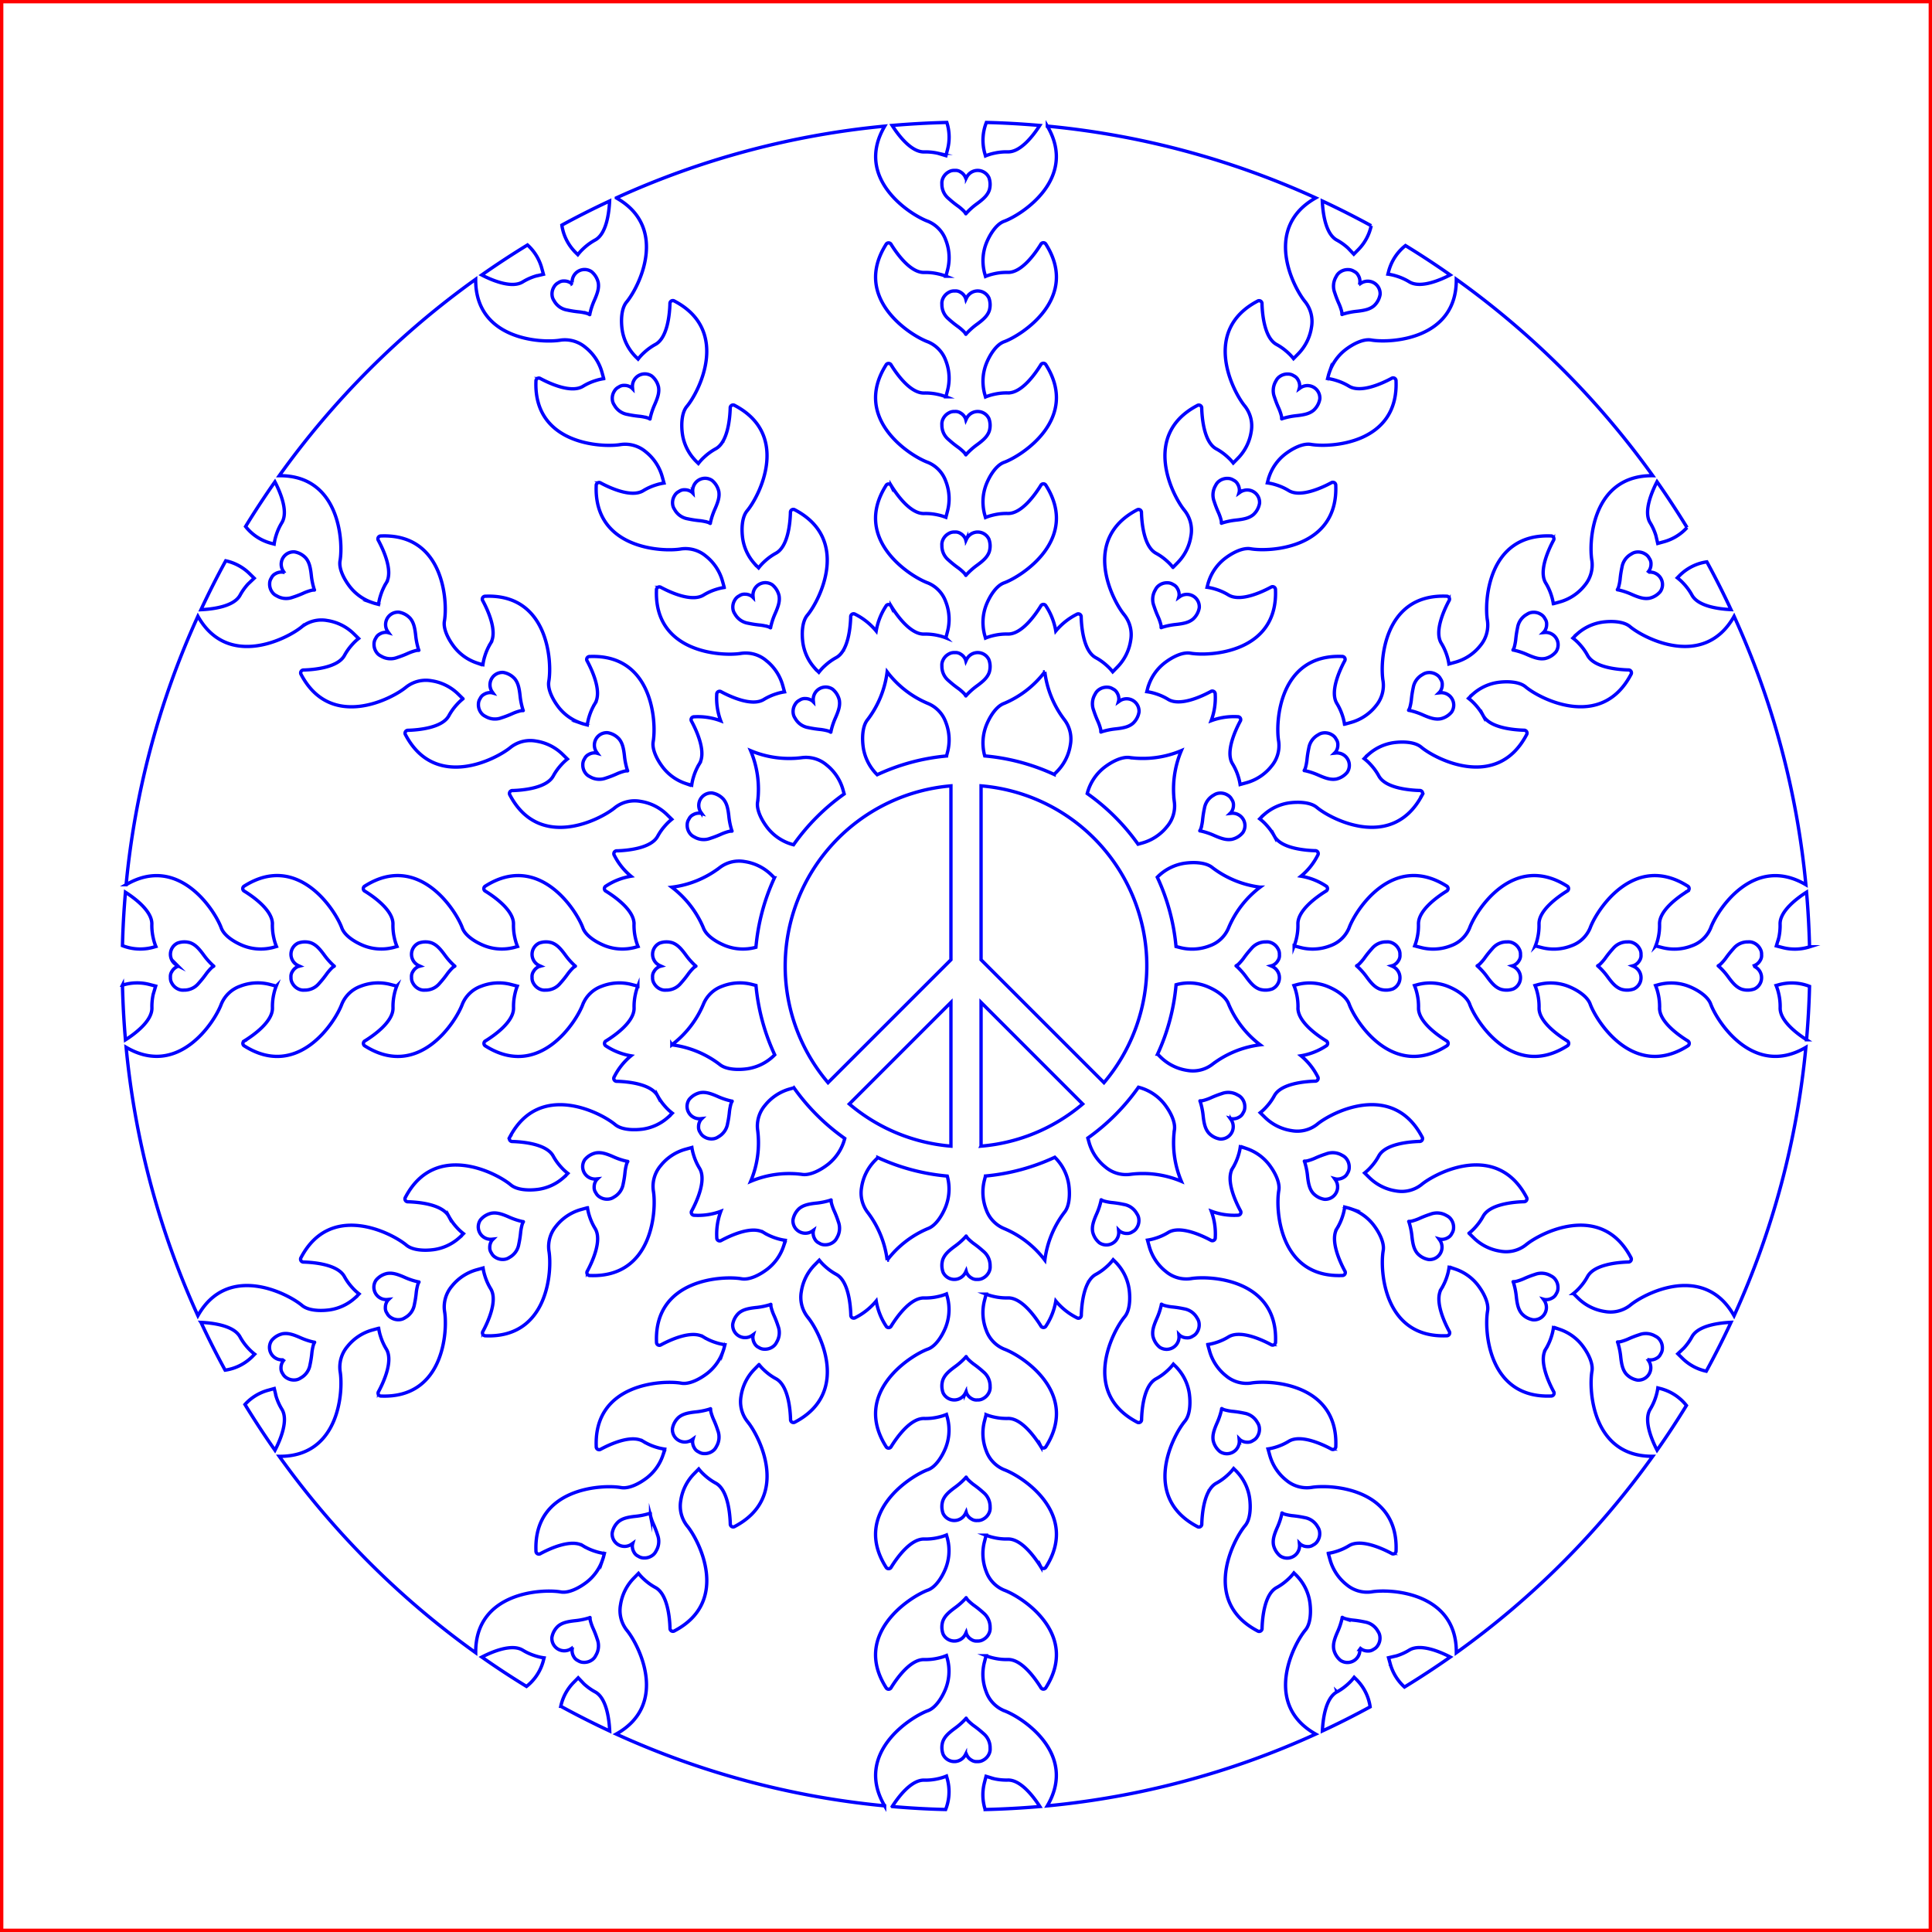 <svg id="peace_0" data-name="peace 0" xmlns="http://www.w3.org/2000/svg" width="8.014in" height="8.014in" viewBox="0 0 577 577"><defs><style>.cls-1,.cls-2{fill:none;stroke-miterlimit:10;}.cls-1{stroke:blue;}.cls-2{stroke:red;}</style></defs><title>worm-v2-layer-0</title><path class="cls-1" d="M494.393,432.6c-1.523-2.939-4.106-8.89-2.06-12.217a16.725,16.725,0,0,0,1.7-3.772,15.016,15.016,0,0,0,.591-2.6l1.058.271c.331.092.657.2.981.315a14.4,14.4,0,0,1,6.44,4.589c.018.022.034.047.052.069Q498.981,426.079,494.393,432.6Zm-7.829-57.546c-8.808-16.736-27.049-7.386-31.467-3.68a9.522,9.522,0,0,1-7.489,1.8,14.422,14.422,0,0,1-7.96-3.968l-.02-.019-1.4-1.375a14.969,14.969,0,0,0,1.793-1.687,16.737,16.737,0,0,0,2.423-3.373c1.964-3.641,9.081-4.263,12.16-4.359a.866.866,0,0,0,.782-1.339c-8.808-16.736-27.049-7.386-31.467-3.68a9.522,9.522,0,0,1-7.489,1.8,14.422,14.422,0,0,1-7.96-3.968l-.02-.019-1.4-1.375a14.969,14.969,0,0,0,1.793-1.687,16.7,16.7,0,0,0,2.423-3.373c1.964-3.641,9.081-4.263,12.16-4.359a.865.865,0,0,0,.782-1.339c-8.808-16.736-27.049-7.386-31.467-3.68a9.521,9.521,0,0,1-7.489,1.8,14.425,14.425,0,0,1-7.96-3.968l-.02-.019-1.4-1.375a14.969,14.969,0,0,0,1.793-1.687,16.7,16.7,0,0,0,2.423-3.373c1.964-3.641,9.081-4.263,12.16-4.359a.865.865,0,0,0,.782-1.339,19.486,19.486,0,0,0-4.977-6.244,19.461,19.461,0,0,0,7.469-2.931.866.866,0,0,0-.01-1.551c-2.62-1.62-8.479-5.712-8.366-9.848a16.74,16.74,0,0,0-.423-4.145,14.934,14.934,0,0,0-.781-2.516l1.053-.294c.318-.083.642-.149.966-.209a14.409,14.409,0,0,1,7.912.745c2.738,1.1,5.706,3.018,6.539,5.3,1.982,5.416,13.129,22.625,29.11,12.521a.866.866,0,0,0-.01-1.551c-2.62-1.62-8.479-5.712-8.366-9.848a16.74,16.74,0,0,0-.423-4.145,14.934,14.934,0,0,0-.781-2.516l1.053-.294c.318-.083.642-.149.966-.209a14.409,14.409,0,0,1,7.912.745c2.738,1.1,5.706,3.018,6.539,5.3,1.982,5.416,13.129,22.625,29.11,12.521a.866.866,0,0,0-.01-1.551c-2.62-1.62-8.479-5.712-8.366-9.848a16.74,16.74,0,0,0-.423-4.145,14.934,14.934,0,0,0-.781-2.516l1.053-.294c.318-.083.642-.149.966-.209a14.409,14.409,0,0,1,7.912.745c2.738,1.1,5.706,3.018,6.539,5.3,1.982,5.416,13.129,22.625,29.11,12.521a.866.866,0,0,0-.01-1.551c-2.62-1.62-8.479-5.712-8.366-9.848a16.74,16.74,0,0,0-.423-4.145,14.934,14.934,0,0,0-.781-2.516l1.053-.294c.318-.083.642-.149.966-.209a14.409,14.409,0,0,1,7.912.745c2.738,1.1,5.706,3.018,6.539,5.3,1.953,5.337,12.809,22.1,28.415,12.927a250.369,250.369,0,0,1-21.437,80.161c-8.929-15.873-26.757-6.731-31.119-3.072a9.522,9.522,0,0,1-7.489,1.8,14.422,14.422,0,0,1-7.96-3.968l-.02-.019-1.4-1.375a15.045,15.045,0,0,0,1.793-1.687,16.776,16.776,0,0,0,2.423-3.373c1.964-3.641,9.081-4.263,12.159-4.359a.866.866,0,0,0,.783-1.339Zm-25.829,12.889a3.705,3.705,0,0,1-3.383,5.723A5.93,5.93,0,0,1,454,391.847c-.94-1.133-1.37-2.49-1.657-5.217a21.055,21.055,0,0,0-.886-4.227c-.159-.245-.032-.026.832-.205a15.087,15.087,0,0,0,2.163-.737,30.462,30.462,0,0,1,3.474-1.35,5.486,5.486,0,0,1,4.79.448,3.338,3.338,0,0,1,1.327,1.114,3.975,3.975,0,0,1,.75,2.5,3.034,3.034,0,0,1-.514,1.7,2.652,2.652,0,0,1-1.219,1.282,3.474,3.474,0,0,1-2.284.454l-.35-.1Zm-31.177-18a3.705,3.705,0,0,1-3.383,5.723,5.933,5.933,0,0,1-3.352-1.821c-.94-1.133-1.37-2.49-1.656-5.217a21.03,21.03,0,0,0-.887-4.227c-.159-.245-.032-.026.833-.205a15.17,15.17,0,0,0,2.163-.737,30.473,30.473,0,0,1,3.473-1.35,5.488,5.488,0,0,1,4.791.448,3.341,3.341,0,0,1,1.326,1.114,3.969,3.969,0,0,1,.75,2.5,3.034,3.034,0,0,1-.514,1.7,2.652,2.652,0,0,1-1.219,1.282,3.474,3.474,0,0,1-2.284.454l-.35-.1Zm-31.177-18A3.705,3.705,0,0,1,395,357.668a5.936,5.936,0,0,1-3.352-1.821c-.939-1.133-1.37-2.49-1.656-5.217a21.03,21.03,0,0,0-.887-4.227c-.159-.245-.032-.026.833-.205a15.17,15.17,0,0,0,2.163-.737,30.473,30.473,0,0,1,3.473-1.35,5.488,5.488,0,0,1,4.791.448,3.341,3.341,0,0,1,1.326,1.114,3.969,3.969,0,0,1,.75,2.5,3.034,3.034,0,0,1-.514,1.7,2.647,2.647,0,0,1-1.219,1.282,3.474,3.474,0,0,1-2.284.454l-.35-.1Zm-31.176-18a3.706,3.706,0,0,1-3.384,5.723,5.936,5.936,0,0,1-3.352-1.821c-.939-1.133-1.37-2.49-1.656-5.217a21.129,21.129,0,0,0-.886-4.227c-.16-.245-.033-.026.832-.205a15.17,15.17,0,0,0,2.163-.737,30.473,30.473,0,0,1,3.473-1.35,5.488,5.488,0,0,1,4.791.448,3.341,3.341,0,0,1,1.326,1.114,3.969,3.969,0,0,1,.75,2.5,3.034,3.034,0,0,1-.514,1.7,2.647,2.647,0,0,1-1.219,1.282,3.474,3.474,0,0,1-2.284.454l-.35-.1ZM347.18,389.368a15,15,0,0,0,2.242.444,30.507,30.507,0,0,1,3.683.568,5.488,5.488,0,0,1,3.925,2.783,3.35,3.35,0,0,1,.591,1.627,3.965,3.965,0,0,1-.6,2.538,3.043,3.043,0,0,1-1.3,1.218,2.66,2.66,0,0,1-1.7.5,3.469,3.469,0,0,1-2.2-.749l-.254-.26.051.531a3.706,3.706,0,0,1-5.792,3.266,5.944,5.944,0,0,1-1.993-3.254c-.247-1.45.059-2.841,1.175-5.346a21.07,21.07,0,0,0,1.346-4.1C346.341,388.838,346.342,389.092,347.18,389.368Zm-2.415,21.916a16.719,16.719,0,0,0,3.378-2.44,14.868,14.868,0,0,0,1.788-1.934l.781.765c.231.235.45.481.665.732a14.407,14.407,0,0,1,3.31,7.225c.414,2.922.239,6.45-1.317,8.311-3.7,4.425-13.029,22.683,3.711,31.471a.867.867,0,0,0,1.338-.785c.093-3.079.707-10.2,4.346-12.168a16.719,16.719,0,0,0,3.378-2.44,14.868,14.868,0,0,0,1.788-1.934l.781.765c.231.234.45.481.665.732a14.407,14.407,0,0,1,3.31,7.225c.414,2.922.239,6.45-1.317,8.311-3.7,4.425-13.029,22.683,3.711,31.471a.867.867,0,0,0,1.338-.785c.093-3.079.707-10.2,4.346-12.168a16.719,16.719,0,0,0,3.378-2.44,14.868,14.868,0,0,0,1.788-1.934l.781.765c.231.234.45.481.665.732a14.407,14.407,0,0,1,3.31,7.225c.414,2.922.239,6.45-1.317,8.311-3.65,4.365-12.76,22.185,3.065,31.1a250.376,250.376,0,0,1-80.162,21.432c9.212-15.64-7.587-26.487-12.93-28.433a9.52,9.52,0,0,1-5.3-5.586,14.424,14.424,0,0,1-.543-8.877l.006-.027.492-1.9a14.918,14.918,0,0,0,2.357.71,16.773,16.773,0,0,0,4.132.412c4.136-.12,8.233,5.732,9.856,8.35a.865.865,0,0,0,1.55.008c10.09-16-7.128-27.117-12.546-29.091a9.52,9.52,0,0,1-5.3-5.586,14.424,14.424,0,0,1-.543-8.877l.006-.027.492-1.9a14.918,14.918,0,0,0,2.357.71,16.773,16.773,0,0,0,4.132.412c4.136-.12,8.233,5.732,9.856,8.35a.865.865,0,0,0,1.55.008c10.09-16-7.128-27.117-12.546-29.091a9.52,9.52,0,0,1-5.3-5.586,14.424,14.424,0,0,1-.543-8.877l.006-.027.492-1.9a14.918,14.918,0,0,0,2.357.71,16.773,16.773,0,0,0,4.132.412c4.136-.12,8.233,5.732,9.856,8.35a.865.865,0,0,0,1.55.008c10.09-16-7.128-27.117-12.546-29.091a9.52,9.52,0,0,1-5.3-5.586,14.424,14.424,0,0,1-.543-8.877l.006-.027.492-1.9a14.918,14.918,0,0,0,2.357.71,16.773,16.773,0,0,0,4.132.412c4.136-.12,8.233,5.732,9.856,8.35a.865.865,0,0,0,1.55.008,19.459,19.459,0,0,0,2.919-7.432,19.435,19.435,0,0,0,6.273,5,.866.866,0,0,0,1.338-.784c.093-3.08.707-10.2,4.346-12.169a16.719,16.719,0,0,0,3.378-2.44,14.868,14.868,0,0,0,1.788-1.934l.781.765c.231.235.45.481.665.732a14.407,14.407,0,0,1,3.31,7.225c.414,2.922.239,6.45-1.317,8.312-3.7,4.424-13.029,22.682,3.711,31.47a.866.866,0,0,0,1.338-.785C340.512,420.373,341.126,413.253,344.765,411.284Zm20.415,9.261a15,15,0,0,0,2.242.444,30.8,30.8,0,0,1,3.683.567,5.489,5.489,0,0,1,3.925,2.784,3.35,3.35,0,0,1,.591,1.627,3.965,3.965,0,0,1-.6,2.538,3.043,3.043,0,0,1-1.3,1.218,2.66,2.66,0,0,1-1.7.5,3.469,3.469,0,0,1-2.2-.749l-.254-.26.051.531a3.706,3.706,0,0,1-5.792,3.266,5.944,5.944,0,0,1-1.993-3.254c-.247-1.45.059-2.841,1.175-5.346a21.07,21.07,0,0,0,1.346-4.1C364.341,420.015,364.342,420.269,365.18,420.545Zm18,31.177a15,15,0,0,0,2.242.444,30.8,30.8,0,0,1,3.683.567,5.491,5.491,0,0,1,3.925,2.783,3.353,3.353,0,0,1,.591,1.628,3.968,3.968,0,0,1-.6,2.538,3.036,3.036,0,0,1-1.3,1.217,2.656,2.656,0,0,1-1.7.5,3.475,3.475,0,0,1-2.2-.749l-.254-.26.051.531a3.706,3.706,0,0,1-5.792,3.265,5.941,5.941,0,0,1-1.993-3.253c-.247-1.45.059-2.841,1.175-5.346a21.07,21.07,0,0,0,1.346-4.1C382.341,451.192,382.342,451.446,383.18,451.722Zm18,31.177a15.014,15.014,0,0,0,2.242.443,30.938,30.938,0,0,1,3.683.568,5.491,5.491,0,0,1,3.925,2.783,3.353,3.353,0,0,1,.591,1.628,3.968,3.968,0,0,1-.6,2.538,3.036,3.036,0,0,1-1.3,1.217,2.656,2.656,0,0,1-1.7.5,3.475,3.475,0,0,1-2.2-.749l-.2.271a3.706,3.706,0,0,1-5.792,3.265,5.941,5.941,0,0,1-1.993-3.253c-.247-1.451.059-2.841,1.175-5.347a21.069,21.069,0,0,0,1.346-4.1C400.341,482.369,400.342,482.623,401.18,482.9Zm13.549,13.613,0-.006-.532-1.917,2.428-.574a16.746,16.746,0,0,0,3.753-1.7c3.338-2.059,9.321.544,12.249,2.061q-6.684,4.692-13.671,8.964A14.5,14.5,0,0,1,414.729,496.512Zm-15.964,8.3a16.744,16.744,0,0,0,3.355-2.418,14.959,14.959,0,0,0,1.811-1.956l.781.765c.241.244.469.5.692.762a14.4,14.4,0,0,1,3.283,7.194c0,.033.007.067.011.1q-7,3.823-14.259,7.2C394.585,513.169,395.316,506.681,398.765,504.815ZM143.4,494.393c2.939-1.523,8.89-4.106,12.217-2.06a16.725,16.725,0,0,0,3.772,1.7,15.016,15.016,0,0,0,2.6.591l-.272,1.058c-.091.331-.2.657-.314.981a14.4,14.4,0,0,1-4.589,6.44c-.022.018-.047.034-.069.051Q149.921,498.982,143.4,494.393Zm32.4-10.927a15.128,15.128,0,0,0,.737,2.163,30.462,30.462,0,0,1,1.35,3.474,5.486,5.486,0,0,1-.448,4.79,3.335,3.335,0,0,1-1.114,1.326,3.962,3.962,0,0,1-2.5.75,3.024,3.024,0,0,1-1.7-.513,2.656,2.656,0,0,1-1.282-1.219,3.475,3.475,0,0,1-.454-2.284l-.337-.041a3.705,3.705,0,0,1-5.723-3.383,5.936,5.936,0,0,1,1.821-3.353c1.133-.939,2.49-1.37,5.217-1.656a21.055,21.055,0,0,0,4.227-.886C175.842,482.475,175.623,482.6,175.8,483.466Zm-8.816,25.618a14.5,14.5,0,0,1,3.8-7.078l0,0,1.394-1.418L173.9,502.4a16.758,16.758,0,0,0,3.349,2.4c3.465,1.869,4.194,8.395,4.34,11.676Q174.154,513.007,166.986,509.084Zm26.816-56.8a15.087,15.087,0,0,0,.737,2.163,30.462,30.462,0,0,1,1.35,3.474,5.486,5.486,0,0,1-.448,4.79,3.346,3.346,0,0,1-1.114,1.327,3.967,3.967,0,0,1-2.5.749,3.024,3.024,0,0,1-1.7-.513,2.656,2.656,0,0,1-1.282-1.219,3.474,3.474,0,0,1-.454-2.284l.1-.35-.435.309a3.705,3.705,0,0,1-5.723-3.383A5.936,5.936,0,0,1,184.153,454c1.133-.939,2.49-1.369,5.217-1.656a21.055,21.055,0,0,0,4.227-.886C193.842,451.3,193.623,451.425,193.8,452.289Zm-7.178,33.985a9.524,9.524,0,0,1-1.8-7.49,14.429,14.429,0,0,1,3.968-7.96l.019-.019,1.375-1.4a15.045,15.045,0,0,0,1.687,1.793,16.776,16.776,0,0,0,3.373,2.423c3.641,1.964,4.263,9.081,4.359,12.159a.866.866,0,0,0,1.339.783c16.736-8.808,7.386-27.049,3.68-31.467a9.522,9.522,0,0,1-1.8-7.489,14.422,14.422,0,0,1,3.968-7.96l.019-.02,1.375-1.4a14.969,14.969,0,0,0,1.687,1.793,16.776,16.776,0,0,0,3.373,2.423c3.641,1.964,4.263,9.081,4.359,12.16a.866.866,0,0,0,1.339.782c16.736-8.808,7.386-27.049,3.68-31.467a9.522,9.522,0,0,1-1.8-7.489,14.422,14.422,0,0,1,3.968-7.96l.019-.02,1.375-1.4a14.969,14.969,0,0,0,1.687,1.793,16.7,16.7,0,0,0,3.373,2.423c3.641,1.964,4.263,9.081,4.359,12.16a.866.866,0,0,0,1.339.782c16.736-8.808,7.386-27.049,3.68-31.467a9.521,9.521,0,0,1-1.8-7.489,14.425,14.425,0,0,1,3.968-7.96l.019-.02,1.375-1.4a14.969,14.969,0,0,0,1.687,1.793,16.7,16.7,0,0,0,3.373,2.423c3.641,1.964,4.263,9.081,4.359,12.16a.865.865,0,0,0,1.339.782,19.486,19.486,0,0,0,6.244-4.977,19.461,19.461,0,0,0,2.931,7.469.866.866,0,0,0,1.551-.01c1.62-2.62,5.712-8.479,9.848-8.366a16.74,16.74,0,0,0,4.145-.423,14.934,14.934,0,0,0,2.516-.781l.294,1.053c.083.318.149.642.209.966a14.409,14.409,0,0,1-.745,7.912c-1.1,2.738-3.018,5.706-5.3,6.539-5.416,1.982-22.625,13.129-12.521,29.11a.866.866,0,0,0,1.551-.01c1.62-2.62,5.712-8.479,9.848-8.366a16.74,16.74,0,0,0,4.145-.423,14.934,14.934,0,0,0,2.516-.781l.294,1.053c.083.318.149.642.209.966a14.409,14.409,0,0,1-.745,7.912c-1.1,2.738-3.018,5.706-5.3,6.539-5.416,1.982-22.625,13.129-12.521,29.11a.866.866,0,0,0,1.551-.01c1.62-2.62,5.712-8.479,9.848-8.366a16.74,16.74,0,0,0,4.145-.423,14.934,14.934,0,0,0,2.516-.781l.294,1.053c.083.318.149.642.209.966a14.409,14.409,0,0,1-.745,7.912c-1.1,2.738-3.018,5.706-5.3,6.539-5.416,1.982-22.625,13.129-12.521,29.11a.866.866,0,0,0,1.551-.01c1.62-2.62,5.712-8.479,9.848-8.366a16.74,16.74,0,0,0,4.145-.423,14.934,14.934,0,0,0,2.516-.781l.294,1.053c.083.318.149.642.209.966a14.409,14.409,0,0,1-.745,7.912c-1.1,2.738-3.018,5.706-5.3,6.539-5.337,1.953-22.1,12.809-12.927,28.415a250.369,250.369,0,0,1-80.161-21.437C199.425,508.464,190.283,490.636,186.624,486.274ZM211.8,421.113a15.17,15.17,0,0,0,.737,2.163,30.4,30.4,0,0,1,1.35,3.473,5.488,5.488,0,0,1-.448,4.791,3.349,3.349,0,0,1-1.114,1.326,3.969,3.969,0,0,1-2.5.75,3.034,3.034,0,0,1-1.7-.514,2.652,2.652,0,0,1-1.282-1.219,3.474,3.474,0,0,1-.454-2.284l.1-.35-.435.309a3.705,3.705,0,0,1-5.723-3.383,5.933,5.933,0,0,1,1.821-3.352c1.133-.94,2.49-1.37,5.217-1.656a21.03,21.03,0,0,0,4.227-.887C211.842,420.121,211.623,420.248,211.8,421.113Zm18-31.177a15.17,15.17,0,0,0,.737,2.163,30.473,30.473,0,0,1,1.35,3.473,5.488,5.488,0,0,1-.448,4.791,3.349,3.349,0,0,1-1.114,1.326,3.969,3.969,0,0,1-2.5.75,3.034,3.034,0,0,1-1.7-.514,2.647,2.647,0,0,1-1.282-1.219,3.474,3.474,0,0,1-.454-2.284l.1-.35-.435.309A3.705,3.705,0,0,1,218.332,395a5.936,5.936,0,0,1,1.821-3.352c1.133-.939,2.49-1.37,5.217-1.656a21.03,21.03,0,0,0,4.227-.887C229.842,388.944,229.623,389.071,229.8,389.936Zm-21.193-56.315a3.706,3.706,0,0,1-3.266-5.792,5.944,5.944,0,0,1,3.254-1.993c1.45-.247,2.841.059,5.346,1.175a21.09,21.09,0,0,0,4.1,1.346c.293-.016.039-.015-.238.823a15.142,15.142,0,0,0-.443,2.242,30.507,30.507,0,0,1-.568,3.683,5.488,5.488,0,0,1-2.783,3.925,3.35,3.35,0,0,1-1.628.591,3.969,3.969,0,0,1-2.537-.6,3.043,3.043,0,0,1-1.218-1.3,2.654,2.654,0,0,1-.5-1.7,3.469,3.469,0,0,1,.749-2.2l.26-.254Zm-31.177,18a3.706,3.706,0,0,1-3.266-5.792,5.944,5.944,0,0,1,3.254-1.993c1.45-.247,2.841.059,5.346,1.175a21.07,21.07,0,0,0,4.1,1.346c.292-.016.038-.015-.238.823a15,15,0,0,0-.444,2.242,30.507,30.507,0,0,1-.568,3.683,5.488,5.488,0,0,1-2.783,3.925,3.35,3.35,0,0,1-1.628.591,3.969,3.969,0,0,1-2.537-.6,3.043,3.043,0,0,1-1.218-1.3,2.66,2.66,0,0,1-.5-1.7,3.469,3.469,0,0,1,.749-2.2l.26-.254Zm5.8-16.251c-4.424-3.7-22.682-13.029-31.47,3.711a.866.866,0,0,0,.785,1.338c3.079.093,10.2.707,12.168,4.346a16.719,16.719,0,0,0,2.44,3.378,14.868,14.868,0,0,0,1.934,1.788l-.765.781c-.235.231-.481.45-.732.665a14.407,14.407,0,0,1-7.225,3.31c-2.922.414-6.45.239-8.311-1.317-4.425-3.7-22.683-13.029-31.471,3.711a.867.867,0,0,0,.785,1.338c3.079.093,10.2.707,12.168,4.346a16.719,16.719,0,0,0,2.44,3.378,14.868,14.868,0,0,0,1.934,1.788l-.765.781c-.234.231-.481.45-.732.665a14.407,14.407,0,0,1-7.225,3.31c-2.922.414-6.45.239-8.311-1.317-4.425-3.7-22.683-13.029-31.471,3.711a.867.867,0,0,0,.785,1.338c3.079.093,10.2.707,12.168,4.346a16.719,16.719,0,0,0,2.44,3.378,14.868,14.868,0,0,0,1.934,1.788l-.765.781c-.234.231-.481.45-.732.665a14.407,14.407,0,0,1-7.225,3.31c-2.922.414-6.45.239-8.311-1.317-4.365-3.65-22.185-12.76-31.1,3.065a250.376,250.376,0,0,1-21.432-80.162c15.64,9.212,26.487-7.587,28.433-12.93a9.52,9.52,0,0,1,5.586-5.3,14.424,14.424,0,0,1,8.877-.543l.027.006,1.9.492a14.918,14.918,0,0,0-.71,2.357,16.773,16.773,0,0,0-.412,4.132c.12,4.136-5.732,8.233-8.35,9.856a.865.865,0,0,0-.008,1.55c16,10.09,27.117-7.128,29.091-12.546a9.52,9.52,0,0,1,5.586-5.3,14.424,14.424,0,0,1,8.877-.543l.027.006,1.9.492a14.918,14.918,0,0,0-.71,2.357,16.773,16.773,0,0,0-.412,4.132c.12,4.136-5.732,8.233-8.35,9.856a.865.865,0,0,0-.008,1.55c16,10.09,27.117-7.128,29.091-12.546a9.52,9.52,0,0,1,5.586-5.3,14.424,14.424,0,0,1,8.877-.543l.027.006,1.9.492a14.918,14.918,0,0,0-.71,2.357,16.773,16.773,0,0,0-.412,4.132c.12,4.136-5.732,8.233-8.35,9.856a.865.865,0,0,0-.008,1.55c16,10.09,27.117-7.128,29.091-12.546a9.52,9.52,0,0,1,5.586-5.3,14.424,14.424,0,0,1,8.877-.543l.027.006,1.9.492a14.918,14.918,0,0,0-.71,2.357,16.773,16.773,0,0,0-.412,4.132c.12,4.136-5.732,8.233-8.35,9.856a.865.865,0,0,0-.008,1.55,19.459,19.459,0,0,0,7.432,2.919,19.435,19.435,0,0,0-5,6.273.866.866,0,0,0,.784,1.338c3.08.093,10.2.707,12.169,4.346a16.719,16.719,0,0,0,2.44,3.378,14.868,14.868,0,0,0,1.934,1.788l-.765.781c-.235.231-.481.45-.732.665a14.407,14.407,0,0,1-7.225,3.31C188.623,337.1,185.1,336.926,183.233,335.37Zm-36.978,34.251a3.706,3.706,0,0,1-3.266-5.792,5.944,5.944,0,0,1,3.254-1.993c1.45-.247,2.841.059,5.346,1.175a21.07,21.07,0,0,0,4.1,1.346c.292-.016.038-.015-.238.823a15,15,0,0,0-.444,2.242,30.8,30.8,0,0,1-.567,3.683,5.489,5.489,0,0,1-2.784,3.925,3.35,3.35,0,0,1-1.627.591,3.971,3.971,0,0,1-2.538-.6,3.043,3.043,0,0,1-1.218-1.3,2.66,2.66,0,0,1-.5-1.7,3.469,3.469,0,0,1,.749-2.2l.26-.254Zm-31.177,18a3.706,3.706,0,0,1-3.266-5.792,5.947,5.947,0,0,1,3.254-1.993c1.45-.247,2.841.059,5.346,1.175a21.07,21.07,0,0,0,4.1,1.346c.292-.016.038-.015-.238.823a15,15,0,0,0-.444,2.242,30.8,30.8,0,0,1-.567,3.683,5.491,5.491,0,0,1-2.783,3.925,3.356,3.356,0,0,1-1.628.591,3.974,3.974,0,0,1-2.538-.6,3.043,3.043,0,0,1-1.218-1.3,2.66,2.66,0,0,1-.5-1.7,3.475,3.475,0,0,1,.749-2.2l.26-.254ZM72.659,418.954a14.5,14.5,0,0,1,6.829-4.225l.006,0,1.917-.532.574,2.427a16.733,16.733,0,0,0,1.7,3.754c2.058,3.338-.544,9.321-2.061,12.249Q76.931,425.941,72.659,418.954ZM81.607,143.4c1.523,2.939,4.106,8.89,2.06,12.217a16.725,16.725,0,0,0-1.7,3.772,15.016,15.016,0,0,0-.591,2.6l-1.058-.272c-.331-.091-.657-.2-.981-.314a14.4,14.4,0,0,1-6.44-4.589c-.018-.022-.034-.047-.052-.069Q77.019,149.921,81.607,143.4Zm7.829,57.546c8.808,16.736,27.049,7.386,31.467,3.68a9.522,9.522,0,0,1,7.489-1.8,14.422,14.422,0,0,1,7.96,3.968l.02.019,1.4,1.375a14.969,14.969,0,0,0-1.793,1.687,16.737,16.737,0,0,0-2.423,3.373c-1.964,3.641-9.081,4.263-12.16,4.359a.866.866,0,0,0-.782,1.339c8.808,16.736,27.049,7.386,31.467,3.68a9.522,9.522,0,0,1,7.489-1.8,14.422,14.422,0,0,1,7.96,3.968l.02.019,1.4,1.375a14.969,14.969,0,0,0-1.793,1.687,16.7,16.7,0,0,0-2.423,3.373c-1.964,3.641-9.081,4.263-12.16,4.359a.865.865,0,0,0-.782,1.339c8.808,16.736,27.049,7.386,31.467,3.68a9.521,9.521,0,0,1,7.489-1.8,14.425,14.425,0,0,1,7.96,3.968l.02.019,1.4,1.375a14.969,14.969,0,0,0-1.793,1.687,16.7,16.7,0,0,0-2.423,3.373c-1.964,3.641-9.081,4.263-12.16,4.359a.865.865,0,0,0-.782,1.339,19.486,19.486,0,0,0,4.977,6.244,19.461,19.461,0,0,0-7.469,2.931.866.866,0,0,0,.01,1.551c2.62,1.62,8.479,5.712,8.366,9.848a16.74,16.74,0,0,0,.423,4.145,14.934,14.934,0,0,0,.781,2.516l-1.053.294c-.318.083-.642.149-.966.209a14.409,14.409,0,0,1-7.912-.745c-2.738-1.1-5.706-3.018-6.539-5.3-1.982-5.416-13.129-22.625-29.11-12.521a.866.866,0,0,0,.01,1.551c2.62,1.62,8.479,5.712,8.366,9.848a16.74,16.74,0,0,0,.423,4.145,14.934,14.934,0,0,0,.781,2.516l-1.053.294c-.318.083-.642.149-.966.209a14.409,14.409,0,0,1-7.912-.745c-2.738-1.1-5.706-3.018-6.539-5.3-1.982-5.416-13.129-22.625-29.11-12.521a.866.866,0,0,0,.01,1.551c2.62,1.62,8.479,5.712,8.366,9.848a16.74,16.74,0,0,0,.423,4.145,14.934,14.934,0,0,0,.781,2.516l-1.053.294c-.318.083-.642.149-.966.209a14.409,14.409,0,0,1-7.912-.745c-2.738-1.1-5.706-3.018-6.539-5.3-1.982-5.416-13.129-22.625-29.11-12.521a.866.866,0,0,0,.01,1.551c2.62,1.62,8.479,5.712,8.366,9.848a16.74,16.74,0,0,0,.423,4.145,14.934,14.934,0,0,0,.781,2.516L81,282.473c-.318.083-.642.149-.966.209a14.409,14.409,0,0,1-7.912-.745c-2.738-1.1-5.706-3.018-6.539-5.3-1.953-5.337-12.809-22.1-28.415-12.927a250.369,250.369,0,0,1,21.437-80.161c8.929,15.873,26.757,6.731,31.119,3.072a9.522,9.522,0,0,1,7.489-1.8,14.422,14.422,0,0,1,7.96,3.968l.02.019,1.4,1.375a15.045,15.045,0,0,0-1.793,1.687,16.776,16.776,0,0,0-2.423,3.373c-1.964,3.641-9.081,4.263-12.159,4.359a.866.866,0,0,0-.783,1.339Zm25.829-12.889a3.706,3.706,0,0,1,3.383-5.724A5.938,5.938,0,0,1,122,184.153c.94,1.133,1.37,2.49,1.657,5.217a21.055,21.055,0,0,0,.886,4.227c.159.245.032.026-.832.2a15.087,15.087,0,0,0-2.163.737,30.462,30.462,0,0,1-3.474,1.35,5.486,5.486,0,0,1-4.79-.448,3.346,3.346,0,0,1-1.327-1.114,3.975,3.975,0,0,1-.75-2.5,3.034,3.034,0,0,1,.514-1.7,2.652,2.652,0,0,1,1.219-1.282,3.474,3.474,0,0,1,2.284-.454l.35.1Zm31.177,18a3.706,3.706,0,0,1,3.383-5.724,5.941,5.941,0,0,1,3.352,1.822c.94,1.133,1.37,2.49,1.656,5.217a21.03,21.03,0,0,0,.887,4.227c.159.245.032.026-.833.2a15.17,15.17,0,0,0-2.163.737,30.473,30.473,0,0,1-3.473,1.35,5.488,5.488,0,0,1-4.791-.448,3.349,3.349,0,0,1-1.326-1.114,3.969,3.969,0,0,1-.75-2.5,3.034,3.034,0,0,1,.514-1.7,2.652,2.652,0,0,1,1.219-1.282,3.474,3.474,0,0,1,2.284-.454l.35.1Zm31.177,18A3.706,3.706,0,0,1,181,218.331a5.944,5.944,0,0,1,3.352,1.822c.939,1.133,1.37,2.49,1.656,5.217a21.03,21.03,0,0,0,.887,4.227c.159.245.032.026-.833.2a15.17,15.17,0,0,0-2.163.737,30.473,30.473,0,0,1-3.473,1.35,5.488,5.488,0,0,1-4.791-.448,3.349,3.349,0,0,1-1.326-1.114,3.969,3.969,0,0,1-.75-2.5,3.034,3.034,0,0,1,.514-1.7,2.647,2.647,0,0,1,1.219-1.282,3.474,3.474,0,0,1,2.284-.454l.35.1Zm31.176,18a3.707,3.707,0,0,1,3.384-5.724,5.944,5.944,0,0,1,3.352,1.822c.939,1.133,1.37,2.49,1.656,5.217a21.129,21.129,0,0,0,.886,4.227c.16.245.033.026-.832.2a15.17,15.17,0,0,0-2.163.737,30.473,30.473,0,0,1-3.473,1.35,5.488,5.488,0,0,1-4.791-.448,3.349,3.349,0,0,1-1.326-1.114,3.969,3.969,0,0,1-.75-2.5,3.034,3.034,0,0,1,.514-1.7,2.647,2.647,0,0,1,1.219-1.282,3.474,3.474,0,0,1,2.284-.454l.35.1Zm20.025-55.424a15.142,15.142,0,0,0-2.242-.443,30.507,30.507,0,0,1-3.683-.568,5.488,5.488,0,0,1-3.925-2.783,3.35,3.35,0,0,1-.591-1.628,3.963,3.963,0,0,1,.6-2.537,3.043,3.043,0,0,1,1.3-1.218,2.66,2.66,0,0,1,1.7-.5,3.469,3.469,0,0,1,2.2.749l.254.26-.051-.531a3.706,3.706,0,0,1,5.792-3.266,5.944,5.944,0,0,1,1.993,3.254c.247,1.45-.059,2.841-1.175,5.346a21.07,21.07,0,0,0-1.346,4.1C229.659,187.162,229.658,186.908,228.82,186.631Zm2.415-21.915a16.719,16.719,0,0,0-3.378,2.44,14.868,14.868,0,0,0-1.788,1.934l-.781-.765c-.231-.235-.45-.481-.665-.732a14.407,14.407,0,0,1-3.31-7.225c-.414-2.922-.239-6.45,1.317-8.312,3.7-4.424,13.029-22.682-3.711-31.47a.867.867,0,0,0-1.338.785c-.093,3.079-.707,10.2-4.346,12.168a16.719,16.719,0,0,0-3.378,2.44,14.868,14.868,0,0,0-1.788,1.934l-.781-.765c-.231-.234-.45-.481-.665-.732a14.407,14.407,0,0,1-3.31-7.225c-.414-2.922-.239-6.45,1.317-8.311,3.7-4.425,13.029-22.683-3.711-31.471a.867.867,0,0,0-1.338.785c-.093,3.079-.707,10.2-4.346,12.168a16.719,16.719,0,0,0-3.378,2.44,14.868,14.868,0,0,0-1.788,1.934l-.781-.765c-.231-.234-.45-.481-.665-.732a14.407,14.407,0,0,1-3.31-7.225c-.414-2.922-.239-6.45,1.317-8.311,3.65-4.365,12.76-22.185-3.065-31.1a250.376,250.376,0,0,1,80.162-21.432c-9.212,15.64,7.587,26.487,12.93,28.433a9.52,9.52,0,0,1,5.3,5.586,14.424,14.424,0,0,1,.543,8.877l-.006.027-.492,1.9a14.918,14.918,0,0,0-2.357-.71,16.773,16.773,0,0,0-4.132-.412c-4.136.12-8.233-5.732-9.856-8.35a.865.865,0,0,0-1.55-.008c-10.09,16,7.128,27.117,12.546,29.091a9.52,9.52,0,0,1,5.3,5.586,14.424,14.424,0,0,1,.543,8.877l-.006.027-.492,1.9a14.918,14.918,0,0,0-2.357-.71,16.773,16.773,0,0,0-4.132-.412c-4.136.12-8.233-5.732-9.856-8.35a.865.865,0,0,0-1.55-.008c-10.09,16,7.128,27.117,12.546,29.091a9.52,9.52,0,0,1,5.3,5.586,14.424,14.424,0,0,1,.543,8.877l-.006.027-.492,1.9a14.918,14.918,0,0,0-2.357-.71,16.773,16.773,0,0,0-4.132-.412c-4.136.12-8.233-5.732-9.856-8.35a.865.865,0,0,0-1.55-.008c-10.09,16,7.128,27.117,12.546,29.091a9.52,9.52,0,0,1,5.3,5.586,14.424,14.424,0,0,1,.543,8.877l-.006.027-.492,1.9a14.918,14.918,0,0,0-2.357-.71,16.773,16.773,0,0,0-4.132-.412c-4.136.12-8.233-5.732-9.856-8.35a.865.865,0,0,0-1.55-.008,19.459,19.459,0,0,0-2.919,7.432,19.435,19.435,0,0,0-6.273-5,.866.866,0,0,0-1.338.784c-.093,3.08-.707,10.2-4.346,12.169a16.719,16.719,0,0,0-3.378,2.44,14.868,14.868,0,0,0-1.788,1.934l-.781-.765c-.231-.235-.45-.481-.665-.732a14.407,14.407,0,0,1-3.31-7.225c-.414-2.922-.239-6.45,1.317-8.312,3.7-4.424,13.029-22.682-3.711-31.47a.866.866,0,0,0-1.338.785C235.488,155.627,234.874,162.747,231.235,164.716Zm-20.415-9.261a15,15,0,0,0-2.242-.444,30.8,30.8,0,0,1-3.683-.567,5.489,5.489,0,0,1-3.925-2.784,3.35,3.35,0,0,1-.591-1.627,3.965,3.965,0,0,1,.6-2.538,3.043,3.043,0,0,1,1.3-1.218,2.66,2.66,0,0,1,1.7-.5,3.469,3.469,0,0,1,2.2.749l.254.26-.051-.531a3.706,3.706,0,0,1,5.792-3.266,5.944,5.944,0,0,1,1.993,3.254c.247,1.45-.059,2.841-1.175,5.346a21.07,21.07,0,0,0-1.346,4.1C211.659,155.985,211.658,155.731,210.82,155.455Zm-18-31.177a15,15,0,0,0-2.242-.444,30.8,30.8,0,0,1-3.683-.567,5.489,5.489,0,0,1-3.925-2.784,3.35,3.35,0,0,1-.591-1.627,3.968,3.968,0,0,1,.6-2.538,3.043,3.043,0,0,1,1.3-1.218,2.66,2.66,0,0,1,1.7-.5,3.475,3.475,0,0,1,2.2.749l.254.26-.051-.531a3.706,3.706,0,0,1,5.792-3.266,5.947,5.947,0,0,1,1.993,3.254c.247,1.45-.059,2.841-1.175,5.346a21.07,21.07,0,0,0-1.346,4.1C193.659,124.808,193.658,124.554,192.82,124.278Zm-18-31.177a14.887,14.887,0,0,0-2.242-.443,30.938,30.938,0,0,1-3.683-.568,5.491,5.491,0,0,1-3.925-2.783,3.353,3.353,0,0,1-.591-1.628,3.968,3.968,0,0,1,.6-2.538,3.036,3.036,0,0,1,1.3-1.217,2.656,2.656,0,0,1,1.7-.5,3.475,3.475,0,0,1,2.2.749l.2-.271a3.706,3.706,0,0,1,5.792-3.265,5.941,5.941,0,0,1,1.993,3.253c.247,1.451-.059,2.841-1.175,5.347a21.047,21.047,0,0,0-1.346,4.1C175.659,93.631,175.658,93.377,174.82,93.1ZM161.271,79.488l0,.006.532,1.917-2.428.574a16.746,16.746,0,0,0-3.753,1.7c-3.338,2.058-9.321-.544-12.249-2.061q6.684-4.692,13.671-8.964A14.5,14.5,0,0,1,161.271,79.488Zm15.964-8.3A16.744,16.744,0,0,0,173.88,73.6a14.959,14.959,0,0,0-1.811,1.956l-.781-.765c-.241-.244-.469-.5-.692-.762a14.4,14.4,0,0,1-3.283-7.195c0-.032-.007-.066-.011-.1q7-3.824,14.259-7.2C181.415,62.831,180.684,69.319,177.235,71.185ZM432.6,81.607c-2.939,1.523-8.89,4.106-12.217,2.06a16.725,16.725,0,0,0-3.772-1.7,15.016,15.016,0,0,0-2.6-.591l.272-1.058c.091-.331.2-.657.314-.981a14.4,14.4,0,0,1,4.589-6.44c.022-.018.047-.034.069-.052Q426.079,77.019,432.6,81.607ZM400.2,92.534a15.087,15.087,0,0,0-.737-2.163,30.462,30.462,0,0,1-1.35-3.474,5.486,5.486,0,0,1,.448-4.79,3.346,3.346,0,0,1,1.114-1.327,3.967,3.967,0,0,1,2.5-.749,3.024,3.024,0,0,1,1.7.513,2.656,2.656,0,0,1,1.282,1.219,3.474,3.474,0,0,1,.454,2.284l.337.041a3.705,3.705,0,0,1,5.723,3.383,5.936,5.936,0,0,1-1.821,3.353c-1.133.939-2.49,1.37-5.217,1.656a21.055,21.055,0,0,0-4.227.886C400.158,93.525,400.377,93.4,400.2,92.534Zm8.816-25.618a14.5,14.5,0,0,1-3.8,7.078l0,0-1.394,1.418L402.1,73.6a16.758,16.758,0,0,0-3.349-2.4c-3.465-1.869-4.194-8.395-4.34-11.676Q401.847,62.993,409.014,66.916Zm-26.816,56.8a15.087,15.087,0,0,0-.737-2.163,30.462,30.462,0,0,1-1.35-3.474,5.488,5.488,0,0,1,.448-4.791,3.349,3.349,0,0,1,1.114-1.326,3.975,3.975,0,0,1,2.5-.75,3.034,3.034,0,0,1,1.7.514,2.652,2.652,0,0,1,1.282,1.219,3.474,3.474,0,0,1,.454,2.284l-.1.35.435-.309a3.705,3.705,0,0,1,5.723,3.383A5.93,5.93,0,0,1,391.847,122c-1.133.94-2.49,1.37-5.217,1.657a21.055,21.055,0,0,0-4.227.886C382.158,124.7,382.377,124.575,382.2,123.711Zm7.178-33.985a9.522,9.522,0,0,1,1.8,7.489,14.422,14.422,0,0,1-3.968,7.96l-.019.02-1.375,1.4a14.969,14.969,0,0,0-1.687-1.793,16.776,16.776,0,0,0-3.373-2.423c-3.641-1.964-4.263-9.081-4.359-12.159a.866.866,0,0,0-1.339-.783c-16.736,8.808-7.386,27.049-3.68,31.467a9.522,9.522,0,0,1,1.8,7.489,14.422,14.422,0,0,1-3.968,7.96l-.019.02-1.375,1.4a14.969,14.969,0,0,0-1.687-1.793,16.737,16.737,0,0,0-3.373-2.423c-3.641-1.964-4.263-9.081-4.359-12.16a.866.866,0,0,0-1.339-.782c-16.736,8.808-7.386,27.049-3.68,31.467a9.522,9.522,0,0,1,1.8,7.489,14.422,14.422,0,0,1-3.968,7.96l-.019.02-1.375,1.4a14.969,14.969,0,0,0-1.687-1.793,16.7,16.7,0,0,0-3.373-2.423c-3.641-1.964-4.263-9.081-4.359-12.16a.865.865,0,0,0-1.339-.782c-16.736,8.808-7.386,27.049-3.68,31.467a9.521,9.521,0,0,1,1.8,7.489,14.425,14.425,0,0,1-3.968,7.96l-.019.02-1.375,1.4a14.969,14.969,0,0,0-1.687-1.793,16.7,16.7,0,0,0-3.373-2.423c-3.641-1.964-4.263-9.081-4.359-12.16a.865.865,0,0,0-1.339-.782,19.486,19.486,0,0,0-6.244,4.977,19.461,19.461,0,0,0-2.931-7.469.866.866,0,0,0-1.551.01c-1.62,2.62-5.712,8.479-9.848,8.366a16.74,16.74,0,0,0-4.145.423,14.934,14.934,0,0,0-2.516.781L293.527,189c-.083-.318-.149-.642-.209-.966a14.409,14.409,0,0,1,.745-7.912c1.1-2.738,3.018-5.706,5.3-6.539,5.416-1.982,22.625-13.129,12.521-29.11a.866.866,0,0,0-1.551.01c-1.62,2.62-5.712,8.479-9.848,8.366a16.74,16.74,0,0,0-4.145.423,14.934,14.934,0,0,0-2.516.781L293.527,153c-.083-.318-.149-.642-.209-.966a14.409,14.409,0,0,1,.745-7.912c1.1-2.738,3.018-5.706,5.3-6.539,5.416-1.982,22.625-13.129,12.521-29.11a.866.866,0,0,0-1.551.01c-1.62,2.62-5.712,8.479-9.848,8.366a16.74,16.74,0,0,0-4.145.423,14.934,14.934,0,0,0-2.516.781L293.527,117c-.083-.318-.149-.642-.209-.966a14.409,14.409,0,0,1,.745-7.912c1.1-2.738,3.018-5.706,5.3-6.539,5.416-1.982,22.625-13.129,12.521-29.11a.866.866,0,0,0-1.551.01c-1.62,2.62-5.712,8.479-9.848,8.366a16.74,16.74,0,0,0-4.145.423,14.934,14.934,0,0,0-2.516.781L293.527,81c-.083-.318-.149-.642-.209-.966a14.409,14.409,0,0,1,.745-7.912c1.1-2.738,3.018-5.706,5.3-6.539,5.337-1.953,22.1-12.809,12.927-28.415a250.369,250.369,0,0,1,80.161,21.437C376.575,67.536,385.717,85.364,389.376,89.726ZM364.2,154.887a15.17,15.17,0,0,0-.737-2.163,30.473,30.473,0,0,1-1.35-3.473,5.488,5.488,0,0,1,.448-4.791,3.349,3.349,0,0,1,1.114-1.326,3.969,3.969,0,0,1,2.5-.75,3.034,3.034,0,0,1,1.7.514,2.652,2.652,0,0,1,1.282,1.219,3.474,3.474,0,0,1,.454,2.284l-.1.35.435-.309a3.705,3.705,0,0,1,5.723,3.383,5.933,5.933,0,0,1-1.821,3.352c-1.133.94-2.49,1.37-5.217,1.656a21.03,21.03,0,0,0-4.227.887C364.158,155.879,364.377,155.752,364.2,154.887Zm-18,31.177a15.17,15.17,0,0,0-.737-2.163,30.473,30.473,0,0,1-1.35-3.473,5.488,5.488,0,0,1,.448-4.791,3.349,3.349,0,0,1,1.114-1.326,3.969,3.969,0,0,1,2.5-.75,3.034,3.034,0,0,1,1.7.514,2.647,2.647,0,0,1,1.282,1.219,3.474,3.474,0,0,1,.454,2.284l-.1.35.435-.309A3.705,3.705,0,0,1,357.668,181a5.936,5.936,0,0,1-1.821,3.352c-1.133.939-2.49,1.37-5.217,1.656a21.03,21.03,0,0,0-4.227.887C346.158,187.056,346.377,186.929,346.2,186.064Zm21.193,56.315a3.706,3.706,0,0,1,3.266,5.792,5.944,5.944,0,0,1-3.254,1.993c-1.45.247-2.841-.059-5.346-1.175a21.09,21.09,0,0,0-4.1-1.346c-.293.016-.039.015.238-.823a15.142,15.142,0,0,0,.443-2.242,30.507,30.507,0,0,1,.568-3.683,5.488,5.488,0,0,1,2.783-3.925,3.339,3.339,0,0,1,1.628-.591,3.963,3.963,0,0,1,2.537.6,3.043,3.043,0,0,1,1.218,1.3,2.654,2.654,0,0,1,.5,1.7,3.469,3.469,0,0,1-.749,2.2l-.26.254Zm31.177-18a3.706,3.706,0,0,1,3.266,5.792,5.944,5.944,0,0,1-3.254,1.993c-1.45.247-2.841-.059-5.346-1.175a21.07,21.07,0,0,0-4.1-1.346c-.292.016-.038.015.238-.823a15,15,0,0,0,.444-2.242,30.507,30.507,0,0,1,.568-3.683,5.488,5.488,0,0,1,2.783-3.925,3.339,3.339,0,0,1,1.628-.591,3.963,3.963,0,0,1,2.537.6,3.043,3.043,0,0,1,1.218,1.3,2.66,2.66,0,0,1,.5,1.7,3.469,3.469,0,0,1-.749,2.2l-.26.254Zm-5.8,16.251c4.424,3.7,22.682,13.029,31.47-3.711a.866.866,0,0,0-.785-1.338c-3.079-.093-10.2-.707-12.168-4.346a16.719,16.719,0,0,0-2.44-3.378,14.868,14.868,0,0,0-1.934-1.788l.765-.781c.235-.231.481-.45.732-.665a14.407,14.407,0,0,1,7.225-3.31c2.922-.414,6.45-.239,8.311,1.317,4.425,3.7,22.683,13.029,31.471-3.711a.867.867,0,0,0-.785-1.338c-3.079-.093-10.2-.707-12.168-4.346a16.719,16.719,0,0,0-2.44-3.378,14.868,14.868,0,0,0-1.934-1.788l.765-.781c.234-.231.481-.45.732-.665a14.407,14.407,0,0,1,7.225-3.31c2.922-.414,6.45-.239,8.311,1.317,4.425,3.7,22.683,13.029,31.471-3.711a.867.867,0,0,0-.785-1.338c-3.079-.093-10.2-.707-12.168-4.346a16.719,16.719,0,0,0-2.44-3.378,14.868,14.868,0,0,0-1.934-1.788l.765-.781c.234-.231.481-.45.732-.665a14.407,14.407,0,0,1,7.225-3.31c2.922-.414,6.45-.239,8.311,1.317,4.365,3.65,22.185,12.76,31.1-3.065a250.376,250.376,0,0,1,21.432,80.162c-15.64-9.212-26.487,7.587-28.433,12.93a9.52,9.52,0,0,1-5.586,5.3,14.424,14.424,0,0,1-8.877.543l-.027-.006-1.9-.492a14.918,14.918,0,0,0,.71-2.357,16.773,16.773,0,0,0,.412-4.132c-.12-4.136,5.732-8.233,8.35-9.856a.865.865,0,0,0,.008-1.55c-16-10.09-27.117,7.128-29.091,12.546a9.52,9.52,0,0,1-5.586,5.3,14.424,14.424,0,0,1-8.877.543l-.027-.006-1.9-.492a14.918,14.918,0,0,0,.71-2.357,16.773,16.773,0,0,0,.412-4.132c-.12-4.136,5.732-8.233,8.35-9.856a.865.865,0,0,0,.008-1.55c-16-10.09-27.117,7.128-29.091,12.546a9.52,9.52,0,0,1-5.586,5.3,14.424,14.424,0,0,1-8.877.543l-.027-.006-1.9-.492a14.918,14.918,0,0,0,.71-2.357,16.773,16.773,0,0,0,.412-4.132c-.12-4.136,5.732-8.233,8.35-9.856a.865.865,0,0,0,.008-1.55c-16-10.09-27.117,7.128-29.091,12.546a9.52,9.52,0,0,1-5.586,5.3,14.424,14.424,0,0,1-8.877.543l-.027-.006-1.9-.492a14.918,14.918,0,0,0,.71-2.357,16.773,16.773,0,0,0,.412-4.132c-.12-4.136,5.732-8.233,8.35-9.856a.865.865,0,0,0,.008-1.55,19.459,19.459,0,0,0-7.432-2.919,19.435,19.435,0,0,0,5-6.273.866.866,0,0,0-.784-1.338c-3.08-.093-10.2-.707-12.169-4.346a16.719,16.719,0,0,0-2.44-3.378,14.868,14.868,0,0,0-1.934-1.788l.765-.781c.235-.231.481-.45.732-.665a14.407,14.407,0,0,1,7.225-3.31C387.377,238.9,390.905,239.074,392.767,240.63Zm36.978-34.251a3.706,3.706,0,0,1,3.266,5.792,5.944,5.944,0,0,1-3.254,1.993c-1.45.247-2.841-.059-5.346-1.175a21.07,21.07,0,0,0-4.1-1.346c-.292.016-.038.015.238-.823a15,15,0,0,0,.444-2.242,30.8,30.8,0,0,1,.567-3.683,5.489,5.489,0,0,1,2.784-3.925,3.34,3.34,0,0,1,1.627-.591,3.965,3.965,0,0,1,2.538.6,3.043,3.043,0,0,1,1.218,1.3,2.66,2.66,0,0,1,.5,1.7,3.469,3.469,0,0,1-.749,2.2l-.26.254Zm31.177-18a3.706,3.706,0,0,1,3.266,5.792,5.947,5.947,0,0,1-3.254,1.993c-1.45.247-2.841-.059-5.346-1.175a21.07,21.07,0,0,0-4.1-1.346c-.292.016-.038.015.238-.823a15,15,0,0,0,.444-2.242,30.8,30.8,0,0,1,.567-3.683,5.491,5.491,0,0,1,2.783-3.925,3.346,3.346,0,0,1,1.628-.591,3.968,3.968,0,0,1,2.538.6,3.043,3.043,0,0,1,1.218,1.3,2.66,2.66,0,0,1,.5,1.7,3.475,3.475,0,0,1-.749,2.2l-.26.254Zm42.419-31.333a14.5,14.5,0,0,1-6.829,4.225l-.006,0-1.917.531-.574-2.427a16.746,16.746,0,0,0-1.7-3.753c-2.058-3.338.544-9.321,2.061-12.249Q499.069,150.059,503.341,157.046Zm35.69,152.979c-2.791-1.787-7.989-5.644-7.882-9.543a16.725,16.725,0,0,0-.416-4.114,14.991,14.991,0,0,0-.788-2.547l1.053-.294c.331-.086.668-.156,1-.218a14.411,14.411,0,0,1,7.873.754c.015.007.031.015.047.021C539.8,299.442,539.488,304.755,539.031,310.025Zm.9-27.75a14.515,14.515,0,0,1-7.987.231l-.006,0-1.926-.5.717-2.389a16.8,16.8,0,0,0,.4-4.1c-.114-3.914,5.117-7.789,7.9-9.57Q539.731,274.043,539.928,282.275ZM516.464,181.561c-3.3-.146-9.783-.877-11.649-4.326a16.744,16.744,0,0,0-2.418-3.355,14.959,14.959,0,0,0-1.956-1.811l.765-.781c.244-.241.5-.469.762-.692a14.4,14.4,0,0,1,7.195-3.283l.1-.011Q513.084,174.3,516.464,181.561Zm-24.388-15.287a2.656,2.656,0,0,1,.5,1.7,3.475,3.475,0,0,1-.749,2.2l.271.2a3.706,3.706,0,0,1,3.265,5.792,5.941,5.941,0,0,1-3.253,1.993c-1.451.247-2.841-.059-5.347-1.175a21.047,21.047,0,0,0-4.1-1.346c-.292.016-.038.015.238-.823a15.014,15.014,0,0,0,.443-2.242,30.938,30.938,0,0,1,.568-3.683,5.491,5.491,0,0,1,2.783-3.925,3.343,3.343,0,0,1,1.628-.591,3.968,3.968,0,0,1,2.538.6A3.036,3.036,0,0,1,492.076,166.274Zm31.489,121.913a3.706,3.706,0,0,1-.068,6.649,5.94,5.94,0,0,1-3.814.1c-1.379-.511-2.431-1.471-4.043-3.69a21.1,21.1,0,0,0-2.88-3.217c-.261-.133-.041-.006.618-.594a15.042,15.042,0,0,0,1.5-1.72,30.566,30.566,0,0,1,2.334-2.906,5.488,5.488,0,0,1,4.372-2.007,3.343,3.343,0,0,1,1.706.3,3.97,3.97,0,0,1,1.9,1.787,3.037,3.037,0,0,1,.406,1.731,2.648,2.648,0,0,1-.415,1.72,3.471,3.471,0,0,1-1.751,1.535Zm-36,0a3.706,3.706,0,0,1-.068,6.649,5.94,5.94,0,0,1-3.814.1c-1.379-.511-2.431-1.471-4.043-3.69a21.1,21.1,0,0,0-2.88-3.217c-.261-.133-.041-.006.618-.594a15.042,15.042,0,0,0,1.5-1.72,30.566,30.566,0,0,1,2.334-2.906,5.488,5.488,0,0,1,4.372-2.007,3.343,3.343,0,0,1,1.706.3,3.97,3.97,0,0,1,1.9,1.787,3.037,3.037,0,0,1,.406,1.731,2.648,2.648,0,0,1-.415,1.72,3.471,3.471,0,0,1-1.751,1.535l-.352.09Zm-36,0a3.706,3.706,0,0,1-.068,6.649,5.94,5.94,0,0,1-3.814.1c-1.379-.511-2.431-1.471-4.043-3.69a21.1,21.1,0,0,0-2.88-3.217c-.261-.133-.041-.006.618-.594a15.042,15.042,0,0,0,1.5-1.72,30.566,30.566,0,0,1,2.334-2.906,5.488,5.488,0,0,1,4.372-2.007,3.343,3.343,0,0,1,1.706.3,3.97,3.97,0,0,1,1.9,1.787,3.037,3.037,0,0,1,.406,1.731,2.648,2.648,0,0,1-.415,1.72,3.471,3.471,0,0,1-1.751,1.535l-.352.09Zm-36,0a3.706,3.706,0,0,1-.068,6.649,5.94,5.94,0,0,1-3.814.1c-1.379-.511-2.431-1.471-4.043-3.69a21.1,21.1,0,0,0-2.88-3.217c-.261-.133-.041-.006.618-.594a15.042,15.042,0,0,0,1.5-1.72,30.566,30.566,0,0,1,2.334-2.906,5.488,5.488,0,0,1,4.372-2.007,3.343,3.343,0,0,1,1.706.3,3.97,3.97,0,0,1,1.9,1.787,3.037,3.037,0,0,1,.406,1.731,2.648,2.648,0,0,1-.415,1.72,3.471,3.471,0,0,1-1.751,1.535l-.352.09ZM379.5,294.836a5.94,5.94,0,0,1-3.814.1c-1.379-.511-2.431-1.471-4.043-3.69a21.1,21.1,0,0,0-2.88-3.217c-.261-.133-.041-.006.618-.594a15.042,15.042,0,0,0,1.5-1.72,30.566,30.566,0,0,1,2.334-2.906,5.488,5.488,0,0,1,4.372-2.007,3.343,3.343,0,0,1,1.706.3,3.97,3.97,0,0,1,1.9,1.787,3.037,3.037,0,0,1,.406,1.731,2.648,2.648,0,0,1-.415,1.72,3.471,3.471,0,0,1-1.751,1.535l-.352.09.485.222A3.706,3.706,0,0,1,379.5,294.836Zm-3.648-30.382a29.635,29.635,0,0,0-9.451,12.2,9.52,9.52,0,0,1-5.586,5.3,14.424,14.424,0,0,1-8.877.543l-1.213-.314a62.5,62.5,0,0,0-5.594-20.7l.193-.2a14.431,14.431,0,0,1,7.957-3.975c2.922-.414,6.45-.239,8.312,1.317A29.673,29.673,0,0,0,375.849,264.454Zm-61.137,80.867a14.437,14.437,0,0,1,3.975,7.957c.414,2.922.239,6.45-1.317,8.312a29.673,29.673,0,0,0-5.824,14.259,29.627,29.627,0,0,0-12.2-9.451,9.52,9.52,0,0,1-5.3-5.586,14.424,14.424,0,0,1-.543-8.877l.314-1.213a62.5,62.5,0,0,0,20.7-5.594ZM289.66,489.183a3.471,3.471,0,0,1-1.535-1.751l-.09-.352-.222.485a3.706,3.706,0,0,1-6.649-.068,5.94,5.94,0,0,1-.1-3.814c.511-1.379,1.471-2.431,3.69-4.043a21.1,21.1,0,0,0,3.217-2.88c.133-.261.006-.041.594.618a15.042,15.042,0,0,0,1.72,1.5,30.566,30.566,0,0,1,2.906,2.334,5.488,5.488,0,0,1,2.007,4.372,3.343,3.343,0,0,1-.3,1.706,3.97,3.97,0,0,1-1.787,1.9,3.037,3.037,0,0,1-1.731.406A2.648,2.648,0,0,1,289.66,489.183Zm3.533,28.033a5.488,5.488,0,0,1,2.007,4.372,3.343,3.343,0,0,1-.3,1.706,3.97,3.97,0,0,1-1.787,1.9,3.037,3.037,0,0,1-1.731.406,2.648,2.648,0,0,1-1.72-.415,3.471,3.471,0,0,1-1.535-1.751l-.312.133a3.706,3.706,0,0,1-6.649-.068,5.94,5.94,0,0,1-.1-3.814c.511-1.379,1.471-2.431,3.69-4.043a21.1,21.1,0,0,0,3.217-2.88c.133-.261.006-.041.594.618a15.042,15.042,0,0,0,1.72,1.5A30.566,30.566,0,0,1,293.193,517.216Zm-3.533-64.033a3.471,3.471,0,0,1-1.535-1.751l-.09-.352-.222.485a3.706,3.706,0,0,1-6.649-.068,5.94,5.94,0,0,1-.1-3.814c.511-1.379,1.471-2.431,3.69-4.043a21.1,21.1,0,0,0,3.217-2.88c.133-.261.006-.041.594.618a15.042,15.042,0,0,0,1.72,1.5,30.566,30.566,0,0,1,2.906,2.334,5.488,5.488,0,0,1,2.007,4.372,3.343,3.343,0,0,1-.3,1.706,3.97,3.97,0,0,1-1.787,1.9,3.037,3.037,0,0,1-1.731.406A2.648,2.648,0,0,1,289.66,453.183Zm0-36a3.471,3.471,0,0,1-1.535-1.751l-.09-.352-.222.485a3.706,3.706,0,0,1-6.649-.068,5.94,5.94,0,0,1-.1-3.814c.511-1.379,1.471-2.431,3.69-4.043a21.1,21.1,0,0,0,3.217-2.88c.133-.261.006-.041.594.618a15.042,15.042,0,0,0,1.72,1.5,30.566,30.566,0,0,1,2.906,2.334,5.488,5.488,0,0,1,2.007,4.372,3.343,3.343,0,0,1-.3,1.706,3.97,3.97,0,0,1-1.787,1.9,3.037,3.037,0,0,1-1.731.406A2.648,2.648,0,0,1,289.66,417.183Zm0-36a3.471,3.471,0,0,1-1.535-1.751l-.09-.352-.222.485a3.706,3.706,0,0,1-6.649-.068,5.94,5.94,0,0,1-.1-3.814c.511-1.379,1.471-2.431,3.69-4.043a21.1,21.1,0,0,0,3.217-2.88c.133-.261.006-.041.594.618a15.042,15.042,0,0,0,1.72,1.5,30.566,30.566,0,0,1,2.906,2.334,5.488,5.488,0,0,1,2.007,4.372,3.343,3.343,0,0,1-.3,1.706,3.97,3.97,0,0,1-1.787,1.9,3.037,3.037,0,0,1-1.731.406A2.648,2.648,0,0,1,289.66,381.183Zm-25.193-5.33a29.638,29.638,0,0,0-5.843-14.287,9.521,9.521,0,0,1-1.8-7.489,14.425,14.425,0,0,1,3.968-7.96l.886-.9a62.5,62.5,0,0,0,20.722,5.522l.073.26a14.442,14.442,0,0,1-.536,8.878c-1.1,2.738-3.018,5.706-5.3,6.539A29.679,29.679,0,0,0,264.467,375.853ZM234,288a54.062,54.062,0,0,1,49.5-53.8v51.934l-36.707,36.708A53.745,53.745,0,0,1,234,288Zm27.288-57.321a14.437,14.437,0,0,1-3.975-7.957c-.414-2.923-.239-6.45,1.317-8.312a29.673,29.673,0,0,0,5.824-14.259,29.627,29.627,0,0,0,12.2,9.451,9.52,9.52,0,0,1,5.3,5.586,14.424,14.424,0,0,1,.543,8.877l-.314,1.213a62.5,62.5,0,0,0-20.7,5.594ZM286.34,86.817a3.471,3.471,0,0,1,1.535,1.751l.09.352.222-.485a3.706,3.706,0,0,1,6.649.068,5.94,5.94,0,0,1,.1,3.814c-.511,1.379-1.471,2.431-3.69,4.043a21.1,21.1,0,0,0-3.217,2.88c-.133.261-.006.041-.594-.618a15.042,15.042,0,0,0-1.72-1.5,30.566,30.566,0,0,1-2.906-2.334,5.488,5.488,0,0,1-2.007-4.372,3.343,3.343,0,0,1,.3-1.706,3.97,3.97,0,0,1,1.787-1.9,3.037,3.037,0,0,1,1.731-.406A2.648,2.648,0,0,1,286.34,86.817Zm-3.533-28.033a5.488,5.488,0,0,1-2.007-4.372,3.343,3.343,0,0,1,.3-1.706,3.97,3.97,0,0,1,1.787-1.9,3.037,3.037,0,0,1,1.731-.406,2.648,2.648,0,0,1,1.72.415,3.471,3.471,0,0,1,1.535,1.751l.312-.133a3.706,3.706,0,0,1,6.649.068,5.94,5.94,0,0,1,.1,3.814c-.511,1.379-1.471,2.431-3.69,4.043a21.1,21.1,0,0,0-3.217,2.88c-.133.261-.006.041-.594-.618a15.042,15.042,0,0,0-1.72-1.5A30.566,30.566,0,0,1,282.807,58.784Zm3.533,64.033a3.471,3.471,0,0,1,1.535,1.751l.09.352.222-.485a3.706,3.706,0,0,1,6.649.068,5.94,5.94,0,0,1,.1,3.814c-.511,1.379-1.471,2.431-3.69,4.043a21.1,21.1,0,0,0-3.217,2.88c-.133.261-.006.041-.594-.618a15.042,15.042,0,0,0-1.72-1.5,30.566,30.566,0,0,1-2.906-2.334,5.488,5.488,0,0,1-2.007-4.372,3.343,3.343,0,0,1,.3-1.706,3.97,3.97,0,0,1,1.787-1.9,3.037,3.037,0,0,1,1.731-.406A2.648,2.648,0,0,1,286.34,122.817Zm0,36a3.471,3.471,0,0,1,1.535,1.751l.09.352.222-.485a3.706,3.706,0,0,1,6.649.068,5.94,5.94,0,0,1,.1,3.814c-.511,1.379-1.471,2.431-3.69,4.043a21.1,21.1,0,0,0-3.217,2.88c-.133.261-.006.041-.594-.618a15.042,15.042,0,0,0-1.72-1.5,30.566,30.566,0,0,1-2.906-2.334,5.488,5.488,0,0,1-2.007-4.372,3.343,3.343,0,0,1,.3-1.706,3.97,3.97,0,0,1,1.787-1.9,3.037,3.037,0,0,1,1.731-.406A2.648,2.648,0,0,1,286.34,158.817Zm0,36a3.471,3.471,0,0,1,1.535,1.751l.09.352.222-.485a3.706,3.706,0,0,1,6.649.068,5.94,5.94,0,0,1,.1,3.814c-.511,1.379-1.471,2.431-3.69,4.043a21.1,21.1,0,0,0-3.217,2.88c-.133.261-.006.041-.594-.618a15.042,15.042,0,0,0-1.72-1.5,30.566,30.566,0,0,1-2.906-2.334,5.488,5.488,0,0,1-2.007-4.372,3.343,3.343,0,0,1,.3-1.706,3.97,3.97,0,0,1,1.787-1.9,3.037,3.037,0,0,1,1.731-.406A2.648,2.648,0,0,1,286.34,194.817Zm25.193,5.33a29.638,29.638,0,0,0,5.843,14.287,9.521,9.521,0,0,1,1.8,7.489,14.425,14.425,0,0,1-3.968,7.96l-.886.9a62.5,62.5,0,0,0-20.722-5.522l-.073-.26a14.442,14.442,0,0,1,.536-8.878c1.1-2.738,3.018-5.706,5.3-6.539A29.679,29.679,0,0,0,311.533,200.147ZM283.5,298.864V341.8a53.752,53.752,0,0,1-30.344-12.59Zm9,42.934V298.864l30.344,30.343A53.743,53.743,0,0,1,292.5,341.8Zm0-55.662V234.2a53.946,53.946,0,0,1,36.707,88.642Zm57.723-47.159a9.52,9.52,0,0,1-2.186,7.387,14.425,14.425,0,0,1-7.416,4.909l-1.238.343a63.5,63.5,0,0,0-15.172-15.122l.075-.288a14.432,14.432,0,0,1,4.9-7.421c2.324-1.819,5.466-3.432,7.857-3.015a29.665,29.665,0,0,0,15.26-2.086A29.639,29.639,0,0,0,350.223,238.977ZM333.945,208.8a3.706,3.706,0,0,1,5.723,3.384,5.936,5.936,0,0,1-1.821,3.352c-1.133.939-2.49,1.37-5.217,1.656a21.129,21.129,0,0,0-4.227.886c-.245.16-.026.033-.205-.832a15.128,15.128,0,0,0-.737-2.163,30.473,30.473,0,0,1-1.35-3.473,5.488,5.488,0,0,1,.448-4.791,3.349,3.349,0,0,1,1.114-1.326,3.969,3.969,0,0,1,2.5-.75,3.034,3.034,0,0,1,1.7.514,2.647,2.647,0,0,1,1.282,1.219,3.473,3.473,0,0,1,.454,2.284l-.1.35ZM310.025,36.969c-1.787,2.791-5.644,7.989-9.543,7.882a16.725,16.725,0,0,0-4.114.416,14.991,14.991,0,0,0-2.547.788L293.527,45c-.086-.331-.156-.668-.218-1.005a14.411,14.411,0,0,1,.754-7.873c.007-.015.015-.031.021-.047C299.442,36.2,304.755,36.512,310.025,36.969Zm-27.519,7.09,0,.006-.5,1.926-2.389-.717a16.8,16.8,0,0,0-4.1-.405c-3.914.114-7.789-5.117-9.57-7.9q8.1-.7,16.328-.9A14.515,14.515,0,0,1,282.506,44.059ZM246.82,217.808a15.142,15.142,0,0,0-2.242-.443,30.507,30.507,0,0,1-3.683-.568,5.488,5.488,0,0,1-3.925-2.783,3.35,3.35,0,0,1-.591-1.628,3.963,3.963,0,0,1,.6-2.537,3.043,3.043,0,0,1,1.3-1.218,2.654,2.654,0,0,1,1.7-.5,3.469,3.469,0,0,1,2.2.749l.254.26-.051-.531a3.706,3.706,0,0,1,5.792-3.266,5.944,5.944,0,0,1,1.993,3.254c.247,1.45-.059,2.841-1.175,5.346a21.09,21.09,0,0,0-1.346,4.1C247.659,218.339,247.658,218.085,246.82,217.808Zm-7.843,7.969a9.52,9.52,0,0,1,7.387,2.186,14.425,14.425,0,0,1,4.909,7.416l.343,1.238a63.5,63.5,0,0,0-15.122,15.172l-.288-.075a14.432,14.432,0,0,1-7.421-4.9c-1.819-2.324-3.432-5.466-3.015-7.857a29.665,29.665,0,0,0-2.086-15.26A29.639,29.639,0,0,0,238.977,225.777Zm-24.543,32.847a9.521,9.521,0,0,1,7.489-1.8,14.425,14.425,0,0,1,7.96,3.968l.9.886a62.5,62.5,0,0,0-5.522,20.722l-.26.073a14.442,14.442,0,0,1-8.878-.536c-2.738-1.1-5.706-3.018-6.539-5.3a29.679,29.679,0,0,0-9.438-12.173A29.638,29.638,0,0,0,214.434,258.624ZM196.706,294.9a3.97,3.97,0,0,1-1.9-1.787,3.037,3.037,0,0,1-.406-1.731,2.648,2.648,0,0,1,.415-1.72,3.471,3.471,0,0,1,1.751-1.535l.352-.09-.485-.222a3.706,3.706,0,0,1,.068-6.649,5.94,5.94,0,0,1,3.814-.1c1.379.511,2.431,1.471,4.043,3.69a21.1,21.1,0,0,0,2.88,3.217c.261.133.041.006-.618.594a15.042,15.042,0,0,0-1.5,1.72,30.566,30.566,0,0,1-2.334,2.906,5.488,5.488,0,0,1-4.372,2.007A3.343,3.343,0,0,1,196.706,294.9Zm-36.271-7.085a3.706,3.706,0,0,1,.068-6.649,5.94,5.94,0,0,1,3.814-.1c1.379.511,2.431,1.471,4.043,3.69a21.1,21.1,0,0,0,2.88,3.217c.261.133.041.006-.618.594a15.042,15.042,0,0,0-1.5,1.72,30.566,30.566,0,0,1-2.334,2.906,5.488,5.488,0,0,1-4.372,2.007,3.343,3.343,0,0,1-1.706-.3,3.97,3.97,0,0,1-1.9-1.787,3.037,3.037,0,0,1-.406-1.731,2.648,2.648,0,0,1,.415-1.72,3.471,3.471,0,0,1,1.751-1.535l.352-.09Zm-36,0a3.706,3.706,0,0,1,.068-6.649,5.94,5.94,0,0,1,3.814-.1c1.379.511,2.431,1.471,4.043,3.69a21.1,21.1,0,0,0,2.88,3.217c.261.133.041.006-.618.594a15.042,15.042,0,0,0-1.5,1.72,30.566,30.566,0,0,1-2.334,2.906,5.488,5.488,0,0,1-4.372,2.007,3.343,3.343,0,0,1-1.706-.3,3.97,3.97,0,0,1-1.9-1.787,3.037,3.037,0,0,1-.406-1.731,2.648,2.648,0,0,1,.415-1.72,3.471,3.471,0,0,1,1.751-1.535l.352-.09Zm-36,0a3.706,3.706,0,0,1,.068-6.649,5.94,5.94,0,0,1,3.814-.1c1.379.511,2.431,1.471,4.043,3.69a21.1,21.1,0,0,0,2.88,3.217c.261.133.041.006-.618.594a15.042,15.042,0,0,0-1.5,1.72,30.566,30.566,0,0,1-2.334,2.906,5.488,5.488,0,0,1-4.372,2.007,3.343,3.343,0,0,1-1.706-.3,3.97,3.97,0,0,1-1.9-1.787,3.037,3.037,0,0,1-.406-1.731,2.648,2.648,0,0,1,.415-1.72,3.471,3.471,0,0,1,1.751-1.535l.352-.09Zm-36,0a3.706,3.706,0,0,1,.068-6.649,5.94,5.94,0,0,1,3.814-.1c1.379.511,2.431,1.471,4.043,3.69a21.1,21.1,0,0,0,2.88,3.217c.261.133.041.006-.618.594a15.042,15.042,0,0,0-1.5,1.72,30.566,30.566,0,0,1-2.334,2.906,5.488,5.488,0,0,1-4.372,2.007,3.343,3.343,0,0,1-1.706-.3,3.97,3.97,0,0,1-1.9-1.787,3.037,3.037,0,0,1-.406-1.731,2.648,2.648,0,0,1,.415-1.72,3.471,3.471,0,0,1,1.751-1.535Zm-16.363,5.912a14.515,14.515,0,0,1,7.987-.231l.006,0,1.926.5-.717,2.389a16.8,16.8,0,0,0-.405,4.1c.114,3.914-5.117,7.789-7.9,9.57Q36.269,301.958,36.072,293.725ZM45,282.473c-.331.086-.668.156-1.005.218a14.411,14.411,0,0,1-7.873-.754c-.015-.007-.031-.015-.047-.021.127-5.358.435-10.671.892-15.941,2.791,1.787,7.989,5.644,7.882,9.543a16.725,16.725,0,0,0,.416,4.114,14.991,14.991,0,0,0,.788,2.547ZM59.525,181.586q3.468-7.433,7.391-14.6a14.5,14.5,0,0,1,7.078,3.8l0,0,1.418,1.394L73.6,173.9a16.758,16.758,0,0,0-2.4,3.349C69.332,180.711,62.806,181.44,59.525,181.586ZM92.534,175.8a15.128,15.128,0,0,0-2.163.737,30.462,30.462,0,0,1-3.474,1.35,5.486,5.486,0,0,1-4.79-.448,3.335,3.335,0,0,1-1.326-1.114,3.962,3.962,0,0,1-.75-2.5,3.024,3.024,0,0,1,.513-1.7,2.656,2.656,0,0,1,1.219-1.282,3.474,3.474,0,0,1,2.284-.454l.041-.337a3.706,3.706,0,0,1,3.383-5.724,5.943,5.943,0,0,1,3.353,1.822c.939,1.133,1.37,2.49,1.656,5.217a21.055,21.055,0,0,0,.886,4.227C93.525,175.842,93.4,175.623,92.534,175.8Zm-33,218.637c3.3.146,9.783.877,11.649,4.326A16.744,16.744,0,0,0,73.6,402.12a14.959,14.959,0,0,0,1.956,1.811l-.765.781c-.244.241-.5.469-.762.692a14.4,14.4,0,0,1-7.195,3.283l-.1.011Q62.915,401.7,59.536,394.439Zm24.388,15.287a2.656,2.656,0,0,1-.5-1.7,3.475,3.475,0,0,1,.749-2.2l-.271-.2a3.706,3.706,0,0,1-3.265-5.792,5.941,5.941,0,0,1,3.253-1.993c1.451-.247,2.841.059,5.347,1.175a21.047,21.047,0,0,0,4.1,1.346c.292-.016.038-.015-.238.823a15.014,15.014,0,0,0-.443,2.242,30.938,30.938,0,0,1-.568,3.683,5.491,5.491,0,0,1-2.783,3.925,3.353,3.353,0,0,1-1.628.591,3.974,3.974,0,0,1-2.538-.6A3.036,3.036,0,0,1,83.924,409.726Zm116.227-98.18a29.633,29.633,0,0,0,9.451-12.2,9.52,9.52,0,0,1,5.586-5.3,14.424,14.424,0,0,1,8.877-.543l1.213.314a62.5,62.5,0,0,0,5.594,20.7l-.193.2a14.437,14.437,0,0,1-7.957,3.975c-2.922.414-6.45.239-8.312-1.317A29.668,29.668,0,0,0,200.151,311.546Zm25.626,25.477a9.52,9.52,0,0,1,2.186-7.387,14.425,14.425,0,0,1,7.416-4.909l1.238-.343a63.5,63.5,0,0,0,15.172,15.122l-.075.288a14.432,14.432,0,0,1-4.9,7.421c-2.324,1.819-5.466,3.432-7.857,3.015a29.665,29.665,0,0,0-15.26,2.086A29.639,29.639,0,0,0,225.777,337.023Zm16.278,30.182a3.706,3.706,0,0,1-5.723-3.384,5.936,5.936,0,0,1,1.821-3.352c1.133-.939,2.49-1.37,5.217-1.656a21.129,21.129,0,0,0,4.227-.886c.245-.16.026-.033.2.832a15.17,15.17,0,0,0,.737,2.163,30.473,30.473,0,0,1,1.35,3.473,5.488,5.488,0,0,1-.448,4.791,3.349,3.349,0,0,1-1.114,1.326,3.969,3.969,0,0,1-2.5.75,3.034,3.034,0,0,1-1.7-.514,2.647,2.647,0,0,1-1.282-1.219,3.474,3.474,0,0,1-.454-2.284l.1-.35Zm23.92,171.826c1.787-2.791,5.644-7.989,9.543-7.882a16.725,16.725,0,0,0,4.114-.416,14.991,14.991,0,0,0,2.547-.788l.294,1.053c.086.331.156.668.218,1a14.411,14.411,0,0,1-.754,7.873c-.007.015-.015.031-.021.047C276.558,539.8,271.245,539.488,265.975,539.031Zm27.519-7.09,0-.006.5-1.926,2.389.717a16.8,16.8,0,0,0,4.1.4c3.914-.114,7.789,5.117,9.57,7.9q-8.1.7-16.328.9A14.515,14.515,0,0,1,293.494,531.941ZM329.18,358.192a15.142,15.142,0,0,0,2.242.443,30.507,30.507,0,0,1,3.683.568,5.488,5.488,0,0,1,3.925,2.783,3.35,3.35,0,0,1,.591,1.628,3.963,3.963,0,0,1-.6,2.537,3.043,3.043,0,0,1-1.3,1.218,2.66,2.66,0,0,1-1.7.5,3.469,3.469,0,0,1-2.2-.749l-.254-.26.051.531a3.706,3.706,0,0,1-5.792,3.266,5.944,5.944,0,0,1-1.993-3.254c-.247-1.45.059-2.841,1.175-5.346a21.09,21.09,0,0,0,1.346-4.1C328.341,357.661,328.342,357.915,329.18,358.192Zm7.843-7.969a9.52,9.52,0,0,1-7.387-2.186,14.425,14.425,0,0,1-4.909-7.416l-.343-1.238a63.5,63.5,0,0,0,15.122-15.172l.288.074a14.44,14.44,0,0,1,7.421,4.9c1.819,2.324,3.432,5.466,3.015,7.857a29.665,29.665,0,0,0,2.086,15.26A29.639,29.639,0,0,0,337.023,350.223Zm24.543-32.847a9.521,9.521,0,0,1-7.489,1.8,14.425,14.425,0,0,1-7.96-3.968l-.9-.886a62.5,62.5,0,0,0,5.522-20.722l.26-.073a14.442,14.442,0,0,1,8.878.536c2.738,1.1,5.706,3.018,6.539,5.3a29.679,29.679,0,0,0,9.438,12.173A29.638,29.638,0,0,0,361.566,317.376Zm154.909,77.038q-3.468,7.433-7.391,14.6a14.5,14.5,0,0,1-7.078-3.8l0,0-1.418-1.394L502.4,402.1a16.758,16.758,0,0,0,2.4-3.349C506.668,395.289,513.194,394.56,516.475,394.414ZM483.466,400.2a15.128,15.128,0,0,0,2.163-.737,30.462,30.462,0,0,1,3.474-1.35,5.486,5.486,0,0,1,4.79.448,3.327,3.327,0,0,1,1.326,1.114,3.962,3.962,0,0,1,.75,2.5,3.024,3.024,0,0,1-.513,1.7,2.656,2.656,0,0,1-1.219,1.282,3.474,3.474,0,0,1-2.284.454l-.041.337a3.705,3.705,0,0,1-3.383,5.723,5.936,5.936,0,0,1-3.353-1.821c-.939-1.133-1.37-2.49-1.656-5.217a21.055,21.055,0,0,0-.886-4.227C482.475,400.158,482.6,400.377,483.466,400.2ZM493.1,141.563c-18.162-.166-19.157,19.813-18.17,25.414a9.524,9.524,0,0,1-2.186,7.387,14.425,14.425,0,0,1-7.416,4.909l-.027.008-1.89.523a14.939,14.939,0,0,0-.564-2.4,16.746,16.746,0,0,0-1.709-3.784c-2.172-3.522.848-10,2.3-12.71a.865.865,0,0,0-.769-1.347c-18.9-.74-19.92,19.732-18.92,25.41a9.52,9.52,0,0,1-2.186,7.387,14.425,14.425,0,0,1-7.416,4.909l-.026.008-1.891.523a14.939,14.939,0,0,0-.564-2.4,16.746,16.746,0,0,0-1.709-3.784c-2.172-3.522.848-10,2.3-12.71a.865.865,0,0,0-.769-1.347c-18.9-.74-19.92,19.732-18.92,25.41a9.52,9.52,0,0,1-2.186,7.387,14.425,14.425,0,0,1-7.416,4.909l-.026.008-1.891.523a14.939,14.939,0,0,0-.564-2.4,16.746,16.746,0,0,0-1.709-3.784c-2.172-3.522.848-10,2.3-12.71a.865.865,0,0,0-.768-1.347c-18.9-.74-19.921,19.732-18.921,25.41a9.52,9.52,0,0,1-2.186,7.387,14.425,14.425,0,0,1-7.416,4.909l-.026.008-1.891.523a14.939,14.939,0,0,0-.564-2.4,16.746,16.746,0,0,0-1.709-3.784c-2.172-3.522.848-10,2.3-12.71a.865.865,0,0,0-.768-1.347,19.471,19.471,0,0,0-7.9,1.188,19.448,19.448,0,0,0,1.2-7.934.867.867,0,0,0-1.348-.767c-2.713,1.46-9.187,4.488-12.711,2.321a16.783,16.783,0,0,0-3.8-1.706,14.981,14.981,0,0,0-2.569-.581l.272-1.059c.087-.317.191-.63.3-.941a14.412,14.412,0,0,1,4.6-6.48c2.324-1.819,5.466-3.432,7.857-3.015,5.681.993,26.158-.057,25.4-18.949a.866.866,0,0,0-1.348-.766c-2.713,1.459-9.187,4.487-12.711,2.32a16.783,16.783,0,0,0-3.8-1.706,14.981,14.981,0,0,0-2.569-.581l.272-1.059c.087-.317.191-.63.3-.941a14.409,14.409,0,0,1,4.6-6.479c2.324-1.82,5.466-3.433,7.857-3.016,5.681.993,26.158-.057,25.4-18.949a.866.866,0,0,0-1.348-.766c-2.713,1.459-9.187,4.487-12.711,2.32a16.783,16.783,0,0,0-3.8-1.706,14.981,14.981,0,0,0-2.569-.581l.272-1.059c.087-.317.191-.63.3-.941a14.409,14.409,0,0,1,4.6-6.479c2.324-1.82,5.466-3.433,7.857-3.015,5.681.992,26.158-.058,25.4-18.95a.866.866,0,0,0-1.348-.766c-2.713,1.459-9.187,4.487-12.711,2.32a16.737,16.737,0,0,0-3.8-1.7,14.984,14.984,0,0,0-2.569-.582l.272-1.059c.087-.317.191-.63.3-.941a14.409,14.409,0,0,1,4.6-6.479c2.324-1.82,5.466-3.433,7.857-3.015,5.6.978,25.555-.041,25.4-18.155A253.414,253.414,0,0,1,493.1,141.563ZM141.563,82.9c-.166,18.162,19.813,19.157,25.414,18.17a9.524,9.524,0,0,1,7.387,2.186,14.425,14.425,0,0,1,4.909,7.416l.008.027.524,1.89a14.926,14.926,0,0,0-2.4.564,16.746,16.746,0,0,0-3.784,1.709c-3.522,2.172-10-.848-12.71-2.3a.865.865,0,0,0-1.347.769c-.74,18.9,19.732,19.92,25.41,18.92a9.52,9.52,0,0,1,7.387,2.186,14.425,14.425,0,0,1,4.909,7.416l.008.026.524,1.891a14.926,14.926,0,0,0-2.4.564,16.746,16.746,0,0,0-3.784,1.709c-3.522,2.172-10-.848-12.71-2.3a.865.865,0,0,0-1.347.769c-.74,18.9,19.732,19.92,25.41,18.92a9.52,9.52,0,0,1,7.387,2.186,14.425,14.425,0,0,1,4.909,7.416l.008.026.524,1.891a14.926,14.926,0,0,0-2.4.564,16.746,16.746,0,0,0-3.784,1.709c-3.522,2.172-10-.848-12.71-2.3a.865.865,0,0,0-1.347.768c-.74,18.9,19.732,19.921,25.41,18.921a9.52,9.52,0,0,1,7.387,2.186,14.425,14.425,0,0,1,4.909,7.416l.008.026.524,1.891a14.926,14.926,0,0,0-2.4.564,16.746,16.746,0,0,0-3.784,1.709c-3.522,2.172-10-.848-12.71-2.3a.865.865,0,0,0-1.347.768,19.471,19.471,0,0,0,1.188,7.9,19.448,19.448,0,0,0-7.934-1.2.867.867,0,0,0-.767,1.348c1.46,2.713,4.488,9.187,2.321,12.711a16.783,16.783,0,0,0-1.706,3.8,14.981,14.981,0,0,0-.581,2.569l-1.059-.272c-.317-.087-.63-.191-.941-.3a14.4,14.4,0,0,1-6.479-4.6c-1.82-2.324-3.433-5.466-3.016-7.857.993-5.681-.057-26.158-18.949-25.4a.866.866,0,0,0-.766,1.348c1.459,2.713,4.487,9.187,2.32,12.711a16.783,16.783,0,0,0-1.706,3.8,14.981,14.981,0,0,0-.581,2.569l-1.059-.272c-.317-.087-.63-.191-.941-.3a14.409,14.409,0,0,1-6.479-4.6c-1.82-2.324-3.433-5.466-3.015-7.857.992-5.681-.058-26.158-18.95-25.4a.866.866,0,0,0-.766,1.348c1.459,2.713,4.487,9.187,2.32,12.711a16.783,16.783,0,0,0-1.706,3.8,14.981,14.981,0,0,0-.581,2.569l-1.059-.272c-.317-.087-.63-.191-.941-.3a14.409,14.409,0,0,1-6.479-4.6c-1.82-2.324-3.433-5.466-3.015-7.857.992-5.681-.058-26.158-18.95-25.4a.866.866,0,0,0-.766,1.348c1.459,2.713,4.487,9.187,2.32,12.711a16.737,16.737,0,0,0-1.7,3.8,14.984,14.984,0,0,0-.582,2.569l-1.059-.272c-.317-.087-.63-.191-.941-.3a14.409,14.409,0,0,1-6.479-4.6c-1.82-2.324-3.433-5.466-3.015-7.857.978-5.6-.041-25.555-18.155-25.4A253.414,253.414,0,0,1,141.563,82.9ZM82.9,434.437c18.162.166,19.157-19.813,18.17-25.414a9.524,9.524,0,0,1,2.186-7.387,14.425,14.425,0,0,1,7.416-4.909l.027-.008,1.89-.524a14.926,14.926,0,0,0,.564,2.4,16.746,16.746,0,0,0,1.709,3.784c2.172,3.522-.848,10-2.3,12.71a.865.865,0,0,0,.769,1.347c18.9.74,19.92-19.732,18.92-25.41a9.52,9.52,0,0,1,2.186-7.387,14.425,14.425,0,0,1,7.416-4.909l.026-.008,1.891-.524a14.926,14.926,0,0,0,.564,2.4,16.746,16.746,0,0,0,1.709,3.784c2.172,3.522-.848,10-2.3,12.71a.865.865,0,0,0,.769,1.347c18.9.74,19.92-19.732,18.92-25.41a9.52,9.52,0,0,1,2.186-7.387,14.425,14.425,0,0,1,7.416-4.909l.026-.008,1.891-.524a14.926,14.926,0,0,0,.564,2.4,16.746,16.746,0,0,0,1.709,3.784c2.172,3.522-.848,10-2.3,12.71a.865.865,0,0,0,.768,1.347c18.9.74,19.921-19.732,18.921-25.41a9.52,9.52,0,0,1,2.186-7.387,14.425,14.425,0,0,1,7.416-4.909l.026-.008,1.891-.524a14.926,14.926,0,0,0,.564,2.4,16.746,16.746,0,0,0,1.709,3.784c2.172,3.522-.848,10-2.3,12.71a.865.865,0,0,0,.768,1.347,19.471,19.471,0,0,0,7.9-1.188,19.448,19.448,0,0,0-1.2,7.934.867.867,0,0,0,1.348.767c2.713-1.46,9.187-4.488,12.711-2.321a16.783,16.783,0,0,0,3.8,1.706,14.981,14.981,0,0,0,2.569.581l-.272,1.059c-.087.317-.191.63-.3.941a14.4,14.4,0,0,1-4.6,6.479c-2.324,1.82-5.466,3.433-7.857,3.016-5.681-.993-26.158.057-25.4,18.949a.866.866,0,0,0,1.348.766c2.713-1.459,9.187-4.487,12.711-2.32a16.783,16.783,0,0,0,3.8,1.706,14.981,14.981,0,0,0,2.569.581l-.272,1.059c-.087.317-.191.63-.3.941a14.409,14.409,0,0,1-4.6,6.479c-2.324,1.82-5.466,3.433-7.857,3.015-5.681-.992-26.158.058-25.4,18.95a.866.866,0,0,0,1.348.766c2.713-1.459,9.187-4.487,12.711-2.32a16.783,16.783,0,0,0,3.8,1.706,14.981,14.981,0,0,0,2.569.581l-.272,1.059c-.087.317-.191.63-.3.941a14.409,14.409,0,0,1-4.6,6.479c-2.324,1.82-5.466,3.433-7.857,3.015-5.681-.992-26.158.058-25.4,18.95a.866.866,0,0,0,1.348.766c2.713-1.459,9.187-4.487,12.711-2.32a16.737,16.737,0,0,0,3.8,1.7,14.984,14.984,0,0,0,2.569.582l-.272,1.059c-.087.317-.191.63-.3.941a14.409,14.409,0,0,1-4.6,6.479c-2.324,1.82-5.466,3.433-7.857,3.015-5.6-.978-25.555.041-25.4,18.155A253.414,253.414,0,0,1,82.9,434.437ZM434.437,493.1c.166-18.162-19.813-19.157-25.414-18.17a9.524,9.524,0,0,1-7.387-2.186,14.425,14.425,0,0,1-4.909-7.416l-.008-.027-.524-1.89a14.926,14.926,0,0,0,2.4-.564,16.746,16.746,0,0,0,3.784-1.709c3.522-2.172,10,.848,12.71,2.3a.865.865,0,0,0,1.347-.769c.74-18.9-19.732-19.92-25.41-18.92a9.52,9.52,0,0,1-7.387-2.186,14.425,14.425,0,0,1-4.909-7.416l-.008-.026-.524-1.891a14.926,14.926,0,0,0,2.4-.564,16.746,16.746,0,0,0,3.784-1.709c3.522-2.172,10,.848,12.71,2.3a.865.865,0,0,0,1.347-.769c.74-18.9-19.732-19.92-25.41-18.92a9.52,9.52,0,0,1-7.387-2.186,14.425,14.425,0,0,1-4.909-7.416l-.008-.026-.524-1.891a14.926,14.926,0,0,0,2.4-.564,16.746,16.746,0,0,0,3.784-1.709c3.522-2.172,10,.848,12.71,2.3a.865.865,0,0,0,1.347-.768c.74-18.9-19.732-19.921-25.41-18.921a9.52,9.52,0,0,1-7.387-2.186,14.425,14.425,0,0,1-4.909-7.416l-.008-.026-.524-1.891a14.926,14.926,0,0,0,2.4-.564,16.746,16.746,0,0,0,3.784-1.709c3.522-2.172,10,.848,12.71,2.3a.865.865,0,0,0,1.347-.768,19.471,19.471,0,0,0-1.188-7.9,19.448,19.448,0,0,0,7.934,1.2.867.867,0,0,0,.767-1.348c-1.46-2.713-4.488-9.187-2.321-12.711a16.783,16.783,0,0,0,1.706-3.8,14.981,14.981,0,0,0,.581-2.569l1.059.271c.317.088.63.192.941.3a14.4,14.4,0,0,1,6.479,4.6c1.82,2.324,3.433,5.466,3.016,7.857-.993,5.681.057,26.158,18.949,25.4a.866.866,0,0,0,.766-1.348c-1.459-2.713-4.487-9.187-2.32-12.711a16.783,16.783,0,0,0,1.706-3.8,14.981,14.981,0,0,0,.581-2.569l1.059.271c.317.088.63.192.941.3a14.409,14.409,0,0,1,6.479,4.6c1.82,2.324,3.433,5.466,3.015,7.857-.992,5.681.058,26.158,18.95,25.4a.866.866,0,0,0,.766-1.348c-1.459-2.713-4.487-9.187-2.32-12.711a16.783,16.783,0,0,0,1.706-3.8,14.981,14.981,0,0,0,.581-2.569l1.059.271c.317.088.63.192.941.3a14.409,14.409,0,0,1,6.479,4.6c1.82,2.324,3.433,5.466,3.015,7.857-.992,5.681.058,26.158,18.95,25.4a.866.866,0,0,0,.766-1.348c-1.459-2.713-4.487-9.187-2.32-12.711a16.737,16.737,0,0,0,1.7-3.8,14.984,14.984,0,0,0,.582-2.569l1.059.271c.317.088.63.192.941.3a14.409,14.409,0,0,1,6.479,4.6c1.82,2.324,3.433,5.466,3.015,7.857-.978,5.6.041,25.554,18.155,25.4A253.414,253.414,0,0,1,434.437,493.1Z" transform="translate(0.5 0.5)"/><rect class="cls-2" x="0.5" y="0.5" width="576" height="576"/></svg>